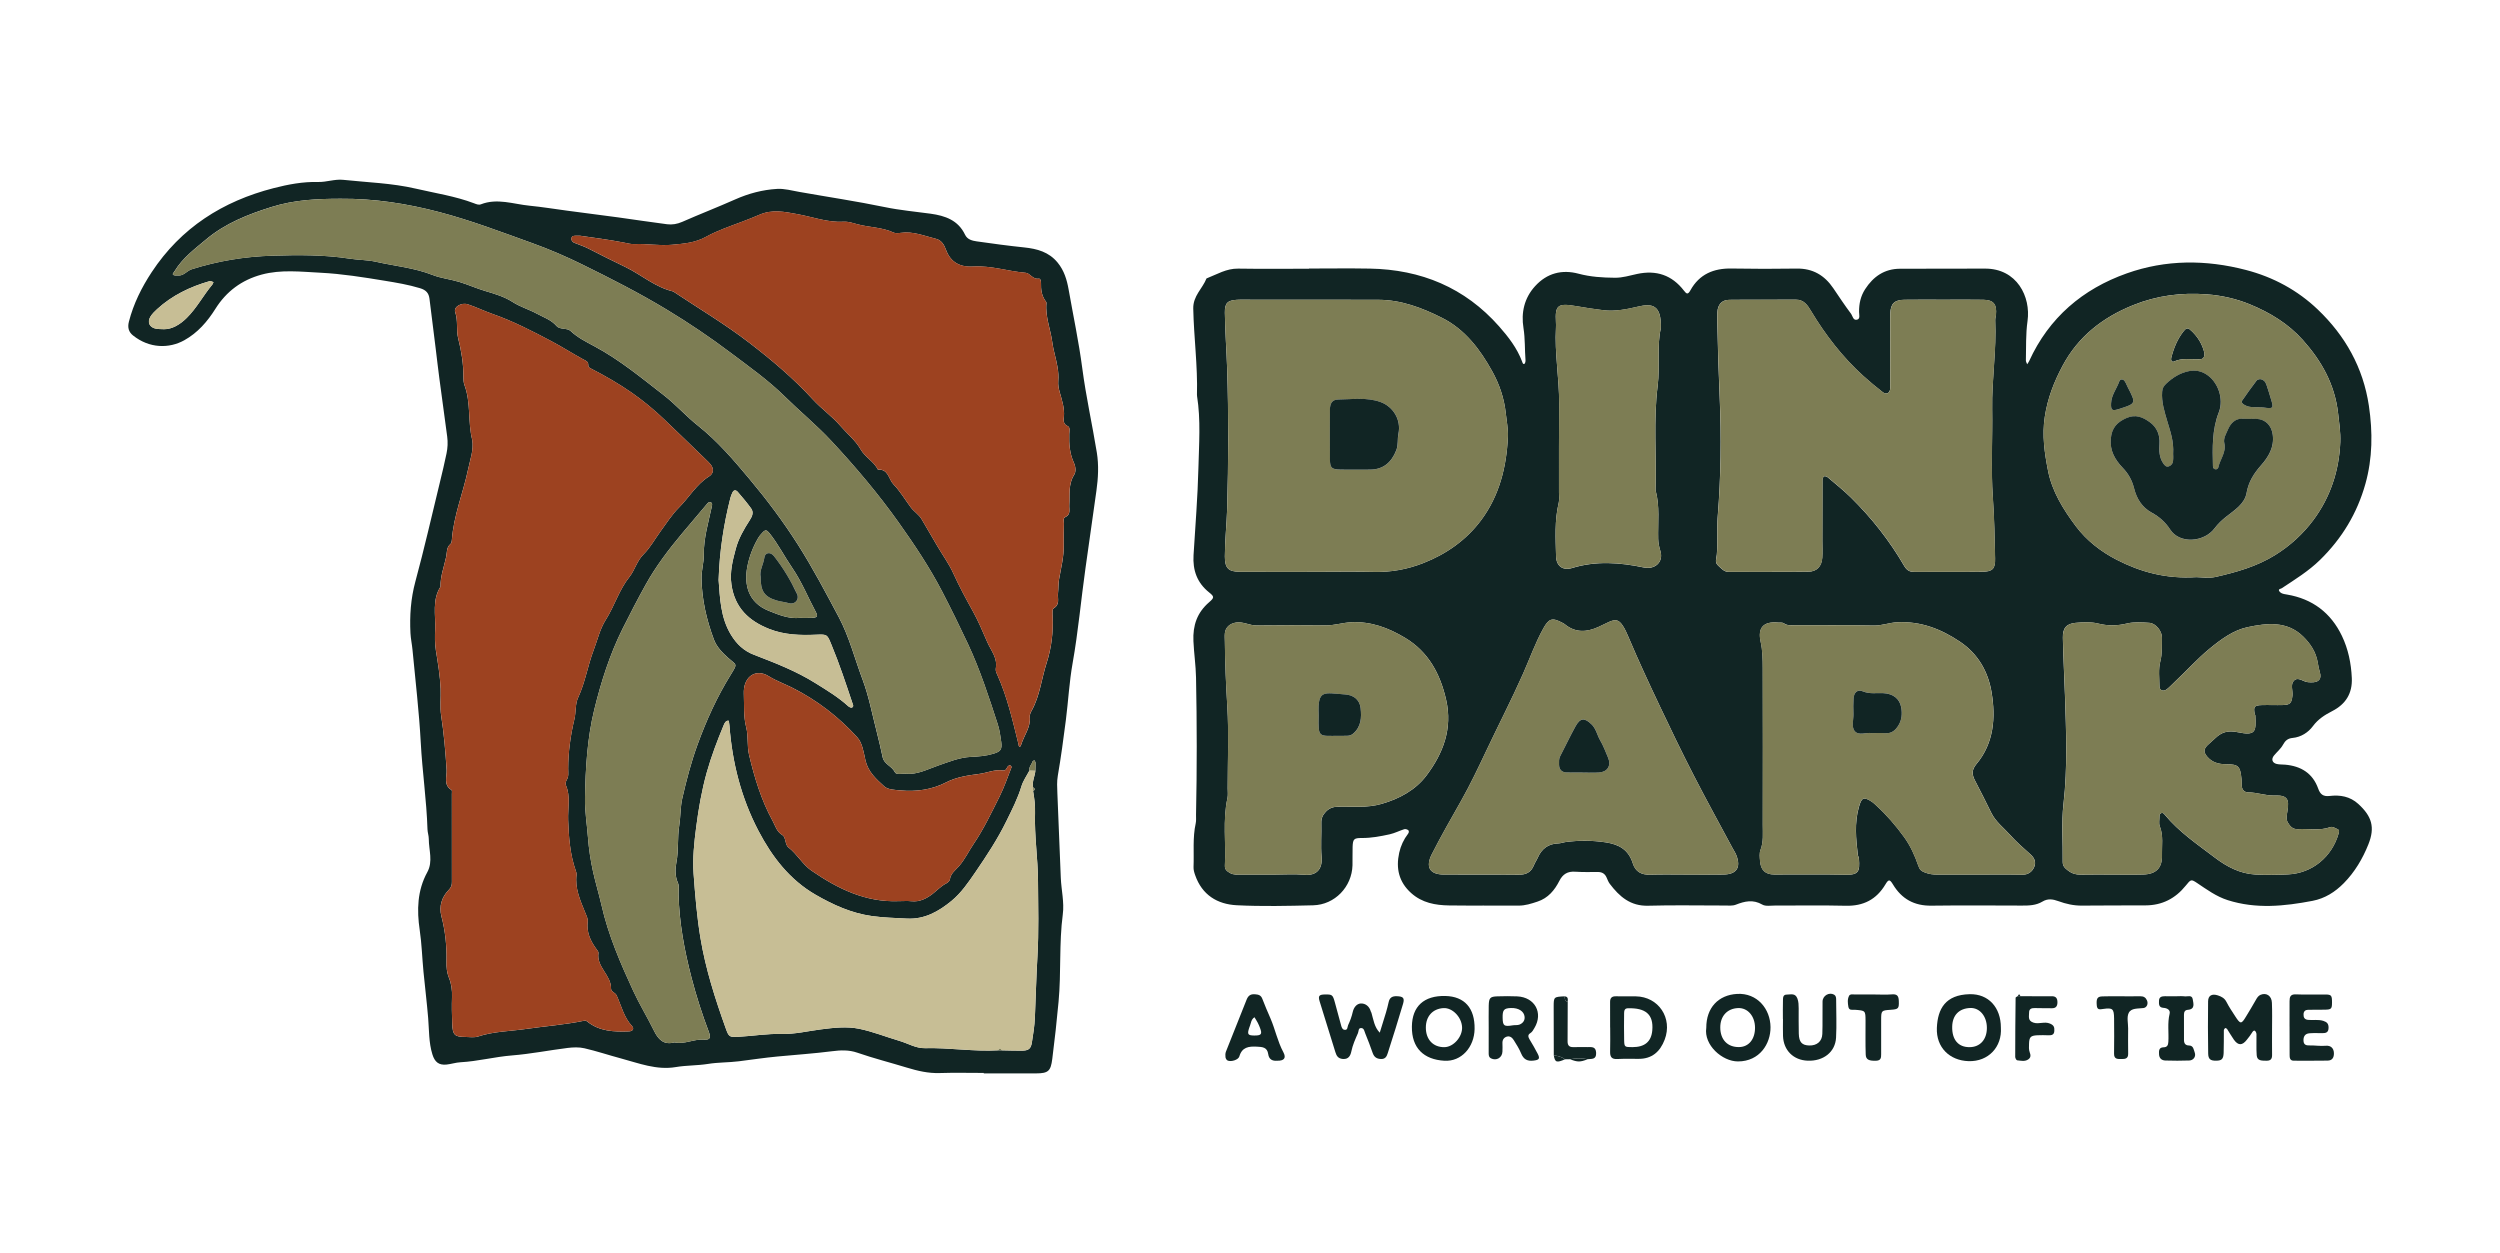 <?xml version="1.0" encoding="utf-8"?>
<!-- Generator: Adobe Illustrator 28.0.0, SVG Export Plug-In . SVG Version: 6.00 Build 0)  -->
<svg version="1.1" id="Layer_1" xmlns="http://www.w3.org/2000/svg" xmlns:xlink="http://www.w3.org/1999/xlink" x="0px" y="0px"
	 viewBox="0 0 882.65 442.48" style="enable-background:new 0 0 882.65 442.48;" xml:space="preserve">
<style type="text/css">
	.st0{fill:#112524;}
	.st1{fill:#7D7D54;}
	.st2{fill:#9D4220;}
	.st3{fill:#C7BE95;}
</style>
<g>
	<g>
		<path class="st0" d="M778.32,124.82c-0.03,1.98-0.99,2-2.05,2.03c-2.92,0.1-5.88-0.56-8.72,0.79c-0.76,0.36-1.15-0.54-0.99-1.21
			c0.87-3.47,2.18-6.76,4.46-9.58c0.51-0.63,1.17-1.3,2.07-0.57C775.96,118.67,777.67,121.74,778.32,124.82z"/>
		<g>
			<path class="st0" d="M462.15,94.81c7.16,0,14.32-0.11,21.48,0.02c18.1,0.32,33.55,6.71,45.65,20.41
				c3.27,3.71,6.33,7.65,8.1,12.38c0.16,0.44,0.31,1.03,0.77,0.88c0.27-0.09,0.49-0.85,0.45-1.28c-0.3-3.8-0.11-7.6-0.72-11.41
				c-0.87-5.42,0.26-10.57,4.1-14.78c4.2-4.61,9.49-5.97,15.37-4.39c4.23,1.13,8.46,1.38,12.79,1.42c2.73,0.03,5.24-0.78,7.81-1.33
				c6.82-1.47,12.34,0.37,16.6,5.9c0.89,1.16,1.37,1.5,2.29-0.17c3.13-5.65,8.19-7.78,14.51-7.66c7.66,0.14,15.32,0.14,22.98,0.02
				c5.68-0.09,9.84,2.37,12.94,6.95c2.04,3.01,4.04,6.04,6.22,8.95c0.61,0.81,0.78,2.65,2.32,2.09c1-0.36,0.56-1.76,0.55-2.7
				c-0.02-2.88,0.54-5.53,2.14-8.01c2.91-4.49,6.83-7.19,12.28-7.22c9.99-0.06,19.98,0.01,29.98-0.05
				c11.39-0.07,16.29,10,15.08,18.5c-0.66,4.64-0.46,9.27-0.58,13.91c-0.01,0.45,0.3,0.91,0.45,1.37c0.24-0.37,0.52-0.72,0.7-1.12
				c7-15.35,18.91-25.47,34.51-30.99c13.74-4.87,27.87-4.88,42.06-1.18c9.7,2.53,18.24,7.18,25.34,13.96
				c9.67,9.23,16.03,20.47,18.04,33.98c1.38,9.31,1.31,18.5-1.23,27.57c-2.91,10.38-8.26,19.26-16.03,26.86
				c-4.09,4-8.83,6.89-13.49,9.98c-0.36,0.24-1.08,0.24-1.02,0.72c0.05,0.4,0.56,0.86,0.98,1.06c0.58,0.27,1.25,0.35,1.89,0.46
				c8.98,1.52,15.48,6.45,19.38,14.6c2.22,4.64,3.26,9.65,3.49,14.86c0.25,5.49-2.2,9.25-6.87,11.66c-2.67,1.38-5,2.82-6.89,5.37
				c-1.6,2.16-4.15,3.85-7.13,4.13c-1.68,0.16-2.61,0.92-3.41,2.41c-0.77,1.43-2.13,2.52-3.18,3.81c-1.04,1.27-0.63,2.59,0.97,2.97
				c0.96,0.22,1.98,0.17,2.97,0.25c5.57,0.49,9.72,3,11.67,8.44c0.71,1.99,1.73,2.88,4.01,2.61c3.7-0.44,7.22,0.13,10.17,2.83
				c4.76,4.36,5.95,8.22,3.55,14.23c-2.03,5.08-4.82,9.81-8.7,13.74c-3.06,3.1-6.66,5.39-11.04,6.23
				c-9.99,1.91-19.94,2.93-29.93-0.25c-4.04-1.29-7.33-3.72-10.76-6.01c-2.16-1.44-2.23-1.39-4.09,0.92
				c-3.65,4.53-8.33,6.92-14.16,6.94c-7.49,0.03-14.99,0.01-22.48,0.08c-2.87,0.03-5.64-0.6-8.25-1.56
				c-2.05-0.75-3.81-0.99-5.68,0.14c-2.24,1.35-4.71,1.42-7.22,1.41c-10.66-0.03-21.32-0.11-31.97,0.03
				c-6.07,0.08-10.49-2.36-13.59-7.51c-1.11-1.84-1.55-1.86-2.64-0.02c-3.19,5.38-7.82,7.72-14.08,7.56
				c-8.32-0.21-16.65-0.04-24.98-0.07c-1.49,0-3.27,0.33-4.42-0.34c-3.25-1.89-6.2-1.2-9.36,0.04c-1.17,0.46-2.62,0.29-3.94,0.29
				c-8.99,0.02-17.99-0.2-26.98,0.07c-6.28,0.18-10.16-3.23-13.57-7.73c-0.49-0.65-0.79-1.45-1.12-2.21
				c-0.6-1.39-1.62-1.98-3.13-1.97c-2.66,0.02-5.33,0.07-7.99-0.1c-2.66-0.17-4.34,0.84-5.56,3.23c-1.68,3.3-3.96,6.08-7.71,7.32
				c-2.2,0.73-4.35,1.44-6.74,1.42c-8.16-0.07-16.32,0.05-24.48-0.06c-4.86-0.07-9.53-0.91-13.38-4.36
				c-4.37-3.91-5.45-8.74-4.24-14.24c0.54-2.44,1.58-4.7,3.13-6.71c0.29-0.38,0.45-0.98,0-1.31c-0.35-0.25-0.95-0.42-1.34-0.3
				c-1.73,0.55-3.38,1.41-5.13,1.8c-3.23,0.71-6.47,1.33-9.83,1.31c-2.87-0.02-3.17,0.4-3.28,3.14c-0.08,2.16,0.02,4.33-0.04,6.49
				c-0.21,7.62-6.24,13.94-13.9,14.13c-8.99,0.22-18,0.43-26.97-0.02c-6.86-0.35-12.25-3.64-14.68-10.63
				c-0.34-0.97-0.61-1.9-0.57-2.9c0.21-5.14-0.36-10.31,0.77-15.4c0.21-0.96,0.09-1.99,0.11-2.99c0.34-16.15,0.32-32.31,0-48.46
				c-0.08-4.3-0.73-8.57-0.92-12.88c-0.25-5.56,1.3-10.06,5.54-13.72c1.88-1.62,1.86-1.98-0.01-3.48
				c-4.27-3.41-5.81-7.85-5.49-13.14c0.62-10.26,1.47-20.51,1.72-30.78c0.21-8.45,0.86-16.95-0.48-25.39
				c-0.03-0.16-0.03-0.33-0.03-0.5c0.28-10.15-1.1-20.23-1.31-30.37c-0.1-4.51,3.26-7.06,4.68-10.66c3.65-1.42,7.02-3.54,11.2-3.47
				c8.32,0.14,16.65,0.04,24.98,0.04C462.15,94.82,462.15,94.82,462.15,94.81z M686.3,105.82c-4.66,0-9.33-0.06-13.99,0.02
				c-3.48,0.06-4.79,1.36-4.93,4.75c-0.07,1.66-0.03,3.33-0.03,4.99c0,7.16,0.03,14.32-0.01,21.48c-0.01,1.71-1.3,2.42-2.6,1.42
				c-2.35-1.82-4.65-3.72-6.85-5.71c-7.39-6.7-13.42-14.5-18.55-23.05c-1.16-1.94-2.46-3.94-5.31-3.92
				c-7.83,0.07-15.65-0.04-23.48,0.06c-2.68,0.03-4.09,1.66-4.23,4.42c-0.07,1.33-0.03,2.66-0.01,4c0.16,8.61,0.45,17.21,0.82,25.81
				c0.61,14.08,0.45,28.2-0.69,42.28c-0.36,4.47,0.09,9.01-0.32,13.47c-0.14,1.5-0.85,2.71,0.56,3.93c1.12,0.96,1.96,2.16,3.73,2.15
				c9.33-0.06,18.65,0.04,27.98-0.07c3.08-0.04,4.76-1.86,4.98-4.96c0.14-1.99,0.02-3.99,0.02-5.99c0.01-7.16,0.01-14.32,0.05-21.48
				c0-0.44,0.23-1.09,0.55-1.24c0.31-0.15,0.98,0.07,1.31,0.35c2.77,2.35,5.63,4.62,8.21,7.16c7.3,7.2,13.61,15.21,18.76,24.09
				c0.86,1.49,1.85,2.14,3.53,2.13c7.99-0.04,15.99,0.06,23.98-0.04c3.74-0.05,4.69-1.04,4.6-4.72c-0.16-7.1-0.27-14.19-0.78-21.31
				c-0.75-10.44-0.07-20.97-0.25-31.46c-0.17-10.46,1.57-20.84,1.07-31.3c-0.03-0.64,0.21-1.29,0.27-1.94
				c0.35-3.72-0.87-5.24-4.44-5.3C695.63,105.76,690.97,105.81,686.3,105.82z M463.66,201.89
				C463.66,201.89,463.66,201.88,463.66,201.89c7.16-0.01,14.32-0.13,21.47,0.03c6.01,0.14,11.74-0.92,17.3-3.09
				c8.2-3.2,15.26-8.16,20.47-15.15c6.44-8.63,9.01-18.79,9.48-29.47c0.12-2.79-0.46-5.55-0.75-8.32
				c-0.57-5.36-2.33-10.38-4.82-14.85c-4.24-7.64-9.52-14.7-17.68-18.81c-7.08-3.56-14.41-6.35-22.48-6.38
				c-14.65-0.05-29.3-0.02-43.95-0.02c-2,0-4-0.1-5.99,0.02c-3.36,0.19-4.32,1.18-4.27,4.57c0.08,6.61,0.6,13.22,0.81,19.8
				c0.54,16.46,0.46,32.96,0,49.43c-0.16,5.58-0.81,11.18-0.81,16.8c0,4.11,1.23,5.4,5.24,5.42
				C446.34,201.92,455,201.89,463.66,201.89z M697.91,308.79c5.32,0,10.65-0.08,15.97,0.04c2.18,0.05,3.57-1.01,4.32-2.72
				c0.71-1.62,0.16-3.16-1.28-4.44c-2.49-2.2-5-4.41-7.21-6.88c-2.27-2.54-5.09-4.63-6.65-7.79c-1.88-3.81-3.76-7.62-5.74-11.38
				c-1.1-2.09-1.26-3.78,0.46-5.83c6.24-7.44,6.85-16.49,5.38-25.35c-1.18-7.13-4.67-13.54-11.2-17.9
				c-6.78-4.53-13.85-7.25-22.15-6.84c-2.83,0.14-5.4,1.22-8.26,1.16c-9.15-0.19-18.3-0.08-27.45-0.11
				c-1.46-0.01-2.96,0.27-4.33-0.71c-0.46-0.33-1.28-0.16-1.93-0.23c-5.5-0.54-7.26,2.09-6.23,6.71c0.7,3.14,0.74,6.22,0.75,9.33
				c0.05,18.47,0.05,36.94,0.01,55.4c-0.01,2.95,0.32,5.92-0.8,8.83c-0.45,1.17-0.27,2.64-0.16,3.96c0.27,3.21,1.86,4.71,5.05,4.72
				c8.32,0.04,16.64-0.14,24.96,0.08c4.85,0.12,5.25-1.16,4.91-5.67c-0.04-0.48-0.35-0.93-0.4-1.41c-0.66-5.58-1.2-11.14,0.34-16.68
				c0.99-3.57,1.7-3.91,4.66-1.98c0.55,0.36,1.02,0.85,1.51,1.3c3.69,3.36,6.92,7.12,9.84,11.15c2.21,3.05,3.76,6.5,4.97,10.01
				c0.51,1.49,0.99,1.95,2.38,2.49c1.47,0.57,2.85,0.74,4.33,0.74C688.6,308.8,693.26,308.79,697.91,308.79z M775.41,203.77
				c1.58,0,4.35,0.49,6.88-0.09c7.31-1.67,14.5-3.69,21-7.73c5.31-3.3,9.88-7.51,13.49-12.37c5.96-8.03,9.08-17.37,9.49-27.46
				c0.14-3.45-0.39-6.87-0.79-10.31c-1.18-10.1-5.79-18.32-12.39-25.72c-5.18-5.8-11.63-9.71-18.7-12.62
				c-4.84-2-9.99-3.15-15.2-3.55c-8.96-0.69-17.69,0.42-26.12,3.84c-10.75,4.36-19.35,11.04-24.87,21.42
				c-3.02,5.68-5.28,11.45-6.27,17.99c-1,6.58-0.08,12.76,1.14,19c1.44,7.37,5.38,13.67,9.79,19.57c3.8,5.09,8.92,9.04,14.45,11.88
				C755.67,201.92,764.71,204.45,775.41,203.77z M745.21,308.78c3.83,0,7.66,0.09,11.49-0.02c4.53-0.14,6.7-2.31,6.6-6.73
				c-0.08-3.45,0.56-6.94-0.78-10.34c-0.4-1.01-0.08-2.31-0.1-3.47c-0.01-0.52,0.15-0.99,0.66-1.16c0.54-0.19,0.86,0.17,1.2,0.58
				c5.01,6.08,11.51,10.45,17.69,15.15c4.17,3.17,8.87,5.68,14.3,5.97c3.82,0.2,7.67,0.14,11.49-0.04
				c8.58-0.39,15.54-6.17,17.91-14.46c0.33-1.14,0.09-1.34-0.79-1.71c-0.75-0.31-1.33-0.82-2.28-0.48
				c-3.7,1.32-7.56,0.44-11.34,0.67c-1.78,0.11-2.78-1.05-3.53-2.34c-0.69-1.19-0.37-2.62-0.15-3.9c0.77-4.45-0.07-5.78-4.49-5.63
				c-3.2,0.11-6.15-1.1-9.3-1.11c-1.56-0.01-2.33-1.08-2.35-2.64c-0.01-0.67,0.02-1.34-0.05-2c-0.46-4.66-1.05-5.28-5.52-5.3
				c-2.62-0.01-4.9-0.65-6.63-2.71c-1.42-1.69-1.22-2.86,0.64-4.46c0.76-0.65,1.5-1.32,2.22-2.01c2.28-2.16,4.47-2.85,7.96-2.12
				c6.34,1.33,6.51-0.2,6.21-5.91c-0.01-0.15-0.17-0.29-0.21-0.45c-0.52-2.62-0.18-3.14,2.47-3.22c2.5-0.08,5,0.06,7.49-0.02
				c2.56-0.08,3.04-0.69,3.34-3.27c0.21-1.79-0.77-3.96,0.5-5.3c1.52-1.61,3.34,0.44,5.07,0.51c0.33,0.01,0.67,0.04,1,0.05
				c2.69,0.07,3.85-1.14,3.1-3.6c-0.34-1.12-0.54-2.21-0.73-3.35c-0.61-3.67-2.52-6.65-5.15-9.22c-5.75-5.64-12.95-4.71-19.6-3.32
				c-4.95,1.03-9.37,4.25-13.46,7.62c-4.38,3.61-8.13,7.81-12.24,11.66c-0.97,0.91-1.87,1.91-2.92,2.71
				c-1.12,0.86-2.5,0.33-2.51-0.97c-0.03-2.99-0.44-6.12,0.29-8.93c0.74-2.85,0.5-5.6,0.57-8.38c0.07-2.34-2.21-5.08-4.4-5.23
				c-2.64-0.18-5.41-0.38-7.94,0.23c-3.48,0.84-6.7,0.89-10.19,0.02c-2.51-0.63-5.3-0.49-7.93-0.25c-3.3,0.3-4.58,1.88-4.52,5.25
				c0.13,6.78,0.52,13.56,0.74,20.31c0.42,12.74,0.96,25.52-0.51,38.3c-0.78,6.74-0.18,13.64-0.28,20.47
				c-0.02,1.53,0.71,2.22,1.87,3.11c1.45,1.11,2.85,1.48,4.57,1.46C738.21,308.74,741.71,308.78,745.21,308.78z M595.52,308.78
				C595.52,308.78,595.52,308.79,595.52,308.78c4.33,0.01,8.66,0.07,12.98-0.01c4.63-0.09,6.2-2.45,4.56-6.76
				c-0.35-0.92-0.92-1.75-1.39-2.62c-4.56-8.52-9.24-16.99-13.65-25.58c-4.21-8.19-8.21-16.48-12.15-24.81
				c-3.78-7.99-7.5-15.99-10.94-24.13c-0.57-1.36-1.18-2.74-1.99-3.96c-1.43-2.16-2.54-2.38-4.98-1.28c-1.2,0.54-2.37,1.15-3.56,1.7
				c-4.17,1.92-8.21,2.16-11.98-0.97c-0.25-0.21-0.56-0.34-0.85-0.5c-3.54-1.9-4.74-1.5-6.68,2.01c-2.86,5.16-4.82,10.75-7.2,16.1
				c-4.06,9.14-8.64,18-12.9,27.02c-2.81,5.95-5.64,11.91-8.86,17.63c-3.55,6.3-7.17,12.56-10.43,19.01
				c-2.28,4.51-0.71,7.11,4.22,7.14c8.82,0.06,17.64-0.05,26.46,0.06c2.68,0.03,4.42-0.9,5.4-3.39c0.36-0.91,0.96-1.73,1.35-2.63
				c1.39-3.18,3.74-4.93,7.25-5.03c0.83-0.02,1.62-0.35,2.4-0.46c4.74-0.66,9.44-0.64,14.25,0.07c4.89,0.73,8.16,2.67,9.67,7.49
				c0.89,2.84,3.01,4.04,6.05,3.94C586.86,308.68,591.19,308.78,595.52,308.78z M449.57,308.79
				C449.57,308.79,449.57,308.79,449.57,308.79c3.66-0.01,7.35-0.27,10.98,0.06c4.24,0.39,6.43-1.99,6.06-6.28
				c-0.35-3.97,0.01-7.99-0.1-11.98c-0.04-1.64,0.47-2.82,1.57-3.98c1.24-1.31,2.61-1.77,4.4-1.79c5.11-0.06,10.23,0.46,15.29-0.99
				c6.33-1.81,12.07-4.96,15.9-10.07c5.8-7.74,9.24-16.43,6.92-26.64c-2.1-9.25-6.29-17-14.5-21.92c-5.8-3.48-12.04-5.88-19.15-5.49
				c-2.99,0.16-5.82,1.11-8.79,1.1c-8.16-0.03-16.32-0.09-24.47,0.02c-2.52,0.03-4.74-1.43-7.29-1.03c-2.12,0.34-3.7,1.65-3.93,3.73
				c-0.11,0.99-0.02,2-0.01,3c0.06,7.61,0.4,15.2,0.86,22.81c0.58,9.62,0.14,19.31,0.14,28.96c0,1.17,0.16,2.37-0.08,3.49
				c-1.73,7.89-0.47,15.87-0.91,23.8c-0.08,1.39,0.68,1.97,1.77,2.61c1.27,0.75,2.56,0.58,3.87,0.59
				C441.91,308.81,445.74,308.79,449.57,308.79z M586.37,115.97c0.32-8.66-3.38-8.81-8.03-7.71c-3.96,0.94-8.19,1.77-12.14,1.29
				c-3.16-0.38-6.46-0.89-9.65-1.45c-6.54-1.14-7.56-0.39-7.22,5.62c0.04,0.66,0.05,1.33,0.01,2c-0.52,8.97,1.19,17.84,1.12,26.79
				c-0.08,10.49-0.04,20.98-0.05,31.47c0,1.17,0.18,2.38-0.08,3.49c-1.51,6.26-1.1,12.62-0.95,18.95c0.08,3.4,2.37,5.14,5.66,4.13
				c8.45-2.6,16.88-1.97,25.33-0.19c3.94,0.83,7.03-1.97,5.85-5.79c-0.45-1.46-0.74-2.82-0.78-4.3c-0.14-5.76,0.63-11.58-0.94-17.26
				c0.38-12.26-0.79-24.52,0.76-36.79C586.14,129.16,584.94,121.95,586.37,115.97z"/>
			<g>
				<path class="st0" d="M802.17,363.48c0,2.99-0.03,5.98,0.01,8.97c0.02,1.45-0.52,2.09-2.05,2.05c-1.55-0.04-3.23,0.11-3.38-1.93
					c-0.19-2.48-0.02-4.98-0.08-7.46c-0.01-0.43-0.3-1.08-0.62-1.21c-0.39-0.16-0.74,0.33-1.01,0.78c-0.5,0.85-1.15,1.61-1.76,2.4
					c-1.61,2.1-3.06,2.12-4.58,0c-0.86-1.21-1.57-2.52-2.39-3.76c-0.13-0.2-0.63-0.43-0.72-0.35c-0.22,0.19-0.43,0.54-0.44,0.83
					c-0.04,2.66,0.04,5.32-0.07,7.97c-0.09,2.16-0.71,2.7-2.65,2.72c-2.01,0.02-2.78-0.53-2.81-2.55
					c-0.09-6.14-0.12-12.29-0.03-18.43c0.03-2.06,1.38-2.75,3.45-2.08c1.27,0.42,2.35,0.97,3.03,2.3c0.89,1.76,2.01,3.4,3.08,5.06
					c1.85,2.86,2.17,2.87,3.82,0.13c1.19-1.97,2.4-3.94,3.52-5.95c0.42-0.76,0.88-1.44,1.66-1.76c2.06-0.84,3.89,0.41,3.97,2.83
					C802.25,357.17,802.18,360.33,802.17,363.48z"/>
				<path class="st0" d="M467.67,351.11c2.71-0.05,2.87,0.06,3.64,2.87c0.74,2.7,1.45,5.41,2.2,8.1c0.18,0.64,0.4,1.37,1.13,1.5
					c1.25,0.23,1.05-1.04,1.32-1.62c0.69-1.48,1.28-3.04,1.63-4.63c0.37-1.66,1.41-2.96,2.84-3.04c1.63-0.09,3.06,1,3.55,2.83
					c0.04,0.16,0.17,0.29,0.22,0.45c0.72,2.45,1.02,5.08,2.94,7.03c0.72-2.34,1.47-4.68,2.17-7.03c0.37-1.26,0.7-2.53,0.98-3.81
					c0.35-1.57,1.28-2.09,2.86-2.04c2.2,0.08,2.83,0.57,2.22,2.66c-1.71,5.84-3.56,11.64-5.41,17.44c-0.34,1.08-0.8,2.12-2.36,2.07
					c-1.56-0.04-2.45-0.69-2.96-2.12c-0.83-2.33-1.67-4.65-2.63-6.93c-0.29-0.69-0.39-1.8-1.34-1.87c-1.18-0.1-0.92,1.09-1.23,1.79
					c-0.93,2.11-1.87,4.18-2.34,6.48c-0.28,1.36-0.94,2.83-3.01,2.64c-1.64-0.15-2.21-1.06-2.63-2.45
					c-1.82-5.98-3.73-11.92-5.55-17.9C465.32,351.63,465.74,351.15,467.67,351.11z"/>
				<path class="st0" d="M602.42,362.88c-0.02-7.13,4.3-11.59,10.88-11.97c7.09-0.4,11.74,5.29,11.8,11.72
					c0.06,5.85-3.82,12.11-11.48,12.12C608.05,374.76,601.49,368.95,602.42,362.88z M619.63,362.89c0.01-4.13-2.59-7.14-6.03-6.98
					c-3.82,0.18-6.25,2.85-6.24,6.86c0.01,4.31,2.58,6.98,6.66,6.91C617.4,369.63,619.62,366.93,619.63,362.89z"/>
				<path class="st0" d="M706.43,362.8c0.46,6.84-4.43,12.07-11.41,11.85c-6.67-0.21-11.48-4.83-11.19-11.76
					c0.28-6.71,3.01-11.67,11.55-11.88C702.04,350.84,706.43,355.68,706.43,362.8z M701.49,362.93c0.01-4.14-2.54-7.19-5.9-7.05
					c-3.96,0.16-6.28,2.58-6.35,6.63c-0.08,4.6,2.16,7.23,6.15,7.2C699.09,369.68,701.48,367.03,701.49,362.93z"/>
				<path class="st0" d="M808.34,362.43c0-2.99-0.02-5.97,0.01-8.96c0.01-1.44,0.26-2.49,2.24-2.4c3.48,0.17,6.97,0,10.45,0.05
					c2.08,0.02,2.3,0.34,2.3,2.8c0,2.24-0.23,2.51-2.51,2.56c-1.99,0.05-3.98-0.01-5.97,0.04c-0.92,0.02-1.52,0.51-1.57,1.52
					c-0.06,1.15,0.32,1.91,1.58,2.04c1.8,0.18,3.62-0.22,5.43,0.36c1.29,0.42,1.85,1.03,1.82,2.46c-0.03,1.66-0.96,1.88-2.25,1.87
					c-1.49-0.01-2.99-0.08-4.48,0.04c-1.62,0.13-2.23,1.19-2.11,2.76c0.1,1.33,0.98,1.56,2.07,1.53c1.93-0.05,3.83,0.3,5.79,0.12
					c1.9-0.17,2.83,1.02,2.87,2.58c0.04,1.57-0.57,2.63-2.22,2.66c-3.98,0.06-7.96,0.04-11.95,0.03c-1.45,0-1.46-1.13-1.47-2.1
					c-0.04-3.32-0.02-6.64-0.02-9.96C808.35,362.43,808.34,362.43,808.34,362.43z"/>
				<path class="st0" d="M629.47,359.8c0-2.16-0.04-4.32,0.02-6.48c0.03-0.93-0.09-2.18,1.36-2.17c1.38,0.01,2.99-0.65,3.75,1.42
					c0.42,1.15,0.43,2.26,0.44,3.41c0.02,2.99-0.05,5.98,0.04,8.97c0.09,3.02,1.13,4.1,3.7,4.17c2.66,0.07,4.51-1.41,4.61-4.07
					c0.14-3.82,0.01-7.64,0.08-11.46c0.03-2.06,2.33-3.4,4.07-2.42c0.65,0.37,0.73,1.07,0.73,1.74c0.01,4.49,0.21,8.98-0.03,13.45
					c-0.28,5.09-4.48,8.33-9.99,8.13c-5.06-0.18-8.57-3.66-8.74-8.72c-0.07-1.99-0.01-3.99-0.01-5.98
					C629.48,359.8,629.48,359.8,629.47,359.8z"/>
				<path class="st0" d="M525.6,363.04c0-2.66-0.05-5.31,0.01-7.97c0.07-2.78,0.48-3.22,3.09-3.3c2.32-0.07,4.65-0.1,6.97,0.01
					c6.25,0.3,9.25,5.85,6.08,11.15c-0.42,0.7-0.75,1.42-1.53,1.89c-0.88,0.53-0.69,1.33-0.21,2.13c1.01,1.7,2.04,3.4,2.92,5.16
					c0.86,1.71,0.42,2.14-1.59,2.36c-2.12,0.24-3.42-0.47-4.26-2.48c-0.69-1.67-1.67-3.23-2.63-4.76c-0.53-0.85-1.35-1.58-2.48-1.23
					c-1.04,0.33-1.56,1.15-1.52,2.29c0.04,0.99,0.04,1.99,0,2.99c-0.08,2.17-2.14,3.36-4.06,2.38c-0.68-0.35-0.79-0.99-0.8-1.67
					C525.61,369.02,525.61,366.03,525.6,363.04C525.61,363.04,525.61,363.04,525.6,363.04z M530.52,359.34
					c0.05,2.86,0.49,3.17,3.58,2.66c0.81-0.14,1.71,0.03,2.43-0.28c1.1-0.47,1.86-1.37,1.75-2.7c-0.17-1.96-2.15-3.23-4.84-3.13
					C530.97,355.97,530.46,356.58,530.52,359.34z"/>
				<path class="st0" d="M520.62,363.3c-0.11,6.43-4.67,11.56-10.66,11.21c-7.27-0.42-11.58-4.47-11.48-12.07
					c0.09-7.16,4.26-10.95,11.78-10.8C517.07,351.79,520.74,355.91,520.62,363.3z M510,369.71c3.19-0.06,6.36-3.67,6.2-7.07
					c-0.17-3.59-3.45-6.93-6.61-6.72c-3.79,0.25-6.18,2.9-6.18,6.86C503.39,367.03,506.01,369.78,510,369.71z"/>
				<path class="st0" d="M568.47,362.76c0-2.99,0.02-5.98-0.01-8.97c-0.02-1.46,0.61-2.08,2.09-2.04c2.32,0.06,4.65-0.01,6.97,0.02
					c8.05,0.1,13.11,7.7,10.21,15.29c-1.63,4.27-4.5,6.82-9.28,6.78c-2.49-0.02-4.98-0.07-7.47,0.06c-2.04,0.11-2.57-0.84-2.51-2.68
					c0.09-2.82,0.02-5.65,0.02-8.47C568.49,362.76,568.48,362.76,568.47,362.76z M576.35,369.7c4.34,0.01,6.67-1.93,7.01-5.94
					c0.48-5.64-2.38-7.96-8.65-7.78c-1.16,0.03-1.28,0.89-1.3,1.7c-0.04,3.14-0.06,6.29,0.01,9.43
					C573.48,369.68,573.55,369.69,576.35,369.7z"/>
				<path class="st0" d="M450.89,374.5c-1.68,0.15-2.88-0.49-3.13-2.33c-0.34-2.45-2.03-2.54-4.01-2.64
					c-2.87-0.14-5.23,0.14-6.19,3.46c-0.36,1.24-3.02,2.01-4.17,1.42c-0.36-0.18-0.67-0.74-0.72-1.16
					c-0.08-0.64-0.07-1.37,0.16-1.96c2.4-6.11,4.85-12.21,7.28-18.31c0.53-1.34,1.28-2.08,2.96-1.95c1.32,0.1,2.13,0.34,2.62,1.64
					c0.88,2.31,1.86,4.58,2.85,6.85c1.7,3.92,2.51,8.17,4.57,11.99C454.22,373.59,453.31,374.57,450.89,374.5z M442.75,365.6
					c2.59,0.03,2.97-0.46,2.09-2.74c-0.23-0.6-0.48-1.2-0.78-1.77c-0.35-0.67-0.77-1.3-1.16-1.95c-0.72,0.48-1.07,1.17-1.26,1.99
					c-0.15,0.62-0.42,1.22-0.62,1.83C440.31,365.15,440.59,365.57,442.75,365.6z"/>
				<path class="st0" d="M661.6,351.11c2.15,0,4.32,0.14,6.45-0.04c1.85-0.15,2.28,0.71,2.34,2.28c0.1,2.73-0.09,2.98-2.89,3.17
					c-3.31,0.23-3.33,0.23-3.34,3.74c-0.01,3.97,0,7.95,0,11.92c0,1.22-0.05,2.26-1.76,2.32c-2.48,0.09-3.63-0.35-3.69-2.16
					c-0.14-3.97-0.04-7.95-0.06-11.92c-0.02-3.63-0.04-3.62-3.68-3.9c-0.91-0.07-2.14,0.36-2.38-1.06c-0.22-1.3-0.39-2.66,0.25-3.88
					c0.35-0.67,1.16-0.48,1.8-0.48C656.97,351.1,659.29,351.11,661.6,351.11z"/>
				<path class="st0" d="M768.3,351.74c1,0,2.01-0.1,2.99,0.03c1.03,0.14,2.63-0.64,2.88,1.05c0.22,1.47,0.95,3.5-1.77,3.71
					c-1.05,0.08-1.33,0.82-1.33,1.72c0,2.99,0,5.99,0.01,8.98c0.01,1.16,0.5,1.87,1.76,1.89c1.61,0.02,1.66,1.51,2.02,2.46
					c0.53,1.39-0.39,2.77-1.88,2.84c-2.82,0.12-5.66,0.09-8.48,0.01c-1.31-0.04-2.16-0.8-2.23-2.19c-0.06-1.19-0.1-2.45,1.61-2.48
					c1.33-0.02,1.61-0.82,1.68-1.93c0.2-3.3-0.37-6.61,0.45-9.92c0.33-1.32-0.85-2-2.19-2.08c-1.71-0.11-1.6-1.38-1.56-2.54
					c0.04-1.32,0.97-1.56,2.06-1.56C765.64,351.76,766.97,351.75,768.3,351.74C768.3,351.75,768.3,351.75,768.3,351.74z"/>
				<path class="st0" d="M718.36,351.74c1.99,0,3.99,0.03,5.98-0.01c1.48-0.03,2.05,0.66,2.06,2.11c0,1.44-0.56,2.16-2.03,2.13
					c-1.99-0.03-3.99,0-5.98-0.06c-1.16-0.03-2.01,0.29-2,1.57c0.01,1.38-0.57,2.9,1.6,3.59c1.94,0.62,3.79-0.52,5.78,0.32
					c1.48,0.62,1.58,1.38,1.53,2.59c-0.06,1.36-0.91,1.57-2.02,1.54c-1.33-0.04-2.66-0.08-3.99-0.01c-2.37,0.13-2.85,0.64-2.92,3.04
					c-0.03,0.99-0.11,2.06,0.23,2.94c0.43,1.11,0.42,1.93-0.56,2.58c-1.21,0.79-2.58,0.41-3.87,0.28c-0.27-0.03-0.68-0.77-0.68-1.19
					c0-6.96,0.05-13.93,0.14-20.89c0-0.19,0.47-0.37,0.72-0.56c0.34,0,0.69,0.01,1.03,0.01c0.66,0,1.32-0.01,1.98-0.01
					C716.36,351.73,717.36,351.73,718.36,351.74z"/>
				<path class="st0" d="M748.72,351.75c2.33,0,4.66,0.03,6.98-0.01c1.14-0.02,1.89,0.46,2.32,1.48c0.5,1.17-0.03,2.51-1.25,2.68
					c-1.9,0.26-4.33-0.09-5.22,1.75c-0.72,1.49-0.19,3.59-0.19,5.42c-0.01,2.99-0.05,5.99,0.01,8.98c0.03,1.68-1.02,1.87-2.26,1.85
					c-1.3-0.02-2.75,0.22-2.72-1.89c0.06-4.16,0.05-8.31,0.01-12.47c-0.04-3.32-0.48-3.81-3.75-3.33c-1.39,0.2-2.24,0.41-2.37-1.31
					c-0.19-2.33,0.19-3.05,1.96-3.11C744.4,351.69,746.56,351.75,748.72,351.75z"/>
				<path class="st0" d="M553.5,353.69c-0.01,4.64,0,9.28-0.05,13.92c-0.02,1.45,0.56,2.13,2.04,2.09c1.66-0.04,3.31-0.01,4.97-0.01
					c1.48,0,2.99-0.28,3.07,2.06c0.08,2.41-1.57,2.05-2.98,2.21c-2.07-0.39-4.14-0.39-6.21,0.01c-0.6,0.01-1.2,0.02-1.8,0.03
					c-1.17-0.89-2.53-1.25-3.96-1.37c-0.02-5.76-0.06-11.52-0.04-17.27c0.01-3.41,0.06-3.41,3.88-3.6
					C552.47,352.59,552.4,353.47,553.5,353.69z"/>
				<path class="st0" d="M548.58,372.64c1.44,0.12,2.79,0.48,3.96,1.37C549.54,375.28,549.02,375.1,548.58,372.64z"/>
				<path class="st0" d="M554.34,373.98c2.07-0.39,4.14-0.4,6.21-0.01C557.91,375.02,556.99,375.02,554.34,373.98z"/>
				<path class="st0" d="M553.5,353.69c-1.1-0.22-1.03-1.1-1.08-1.92C553.75,351.87,553.53,352.83,553.5,353.69z"/>
				<path class="st0" d="M713.37,351.74c-0.34,0-0.69-0.01-1.03-0.01c0.17-0.25,0.35-0.5,0.52-0.75
					C713.03,351.23,713.2,351.48,713.37,351.74z"/>
			</g>
			<path class="st1" d="M686.3,105.81c4.66,0,9.33-0.06,13.99,0.02c3.57,0.06,4.79,1.57,4.44,5.3c-0.06,0.65-0.3,1.3-0.27,1.94
				c0.5,10.46-1.24,20.84-1.07,31.3c0.17,10.49-0.5,21.02,0.25,31.46c0.51,7.12,0.62,14.21,0.78,21.31c0.08,3.68-0.86,4.67-4.6,4.72
				c-7.99,0.1-15.99,0-23.98,0.04c-1.68,0.01-2.67-0.64-3.53-2.13c-5.14-8.88-11.46-16.89-18.76-24.09
				c-2.58-2.55-5.44-4.81-8.21-7.16c-0.33-0.28-0.99-0.5-1.31-0.35c-0.32,0.16-0.55,0.81-0.55,1.24
				c-0.04,7.16-0.04,14.32-0.05,21.48c0,2,0.11,4-0.02,5.99c-0.21,3.1-1.9,4.93-4.98,4.96c-9.32,0.11-18.65,0.01-27.98,0.07
				c-1.77,0.01-2.61-1.19-3.73-2.15c-1.42-1.22-0.7-2.43-0.56-3.93c0.4-4.46-0.04-9,0.32-13.47c1.13-14.08,1.29-28.2,0.69-42.28
				c-0.37-8.6-0.67-17.2-0.82-25.81c-0.02-1.33-0.06-2.67,0.01-4c0.14-2.76,1.55-4.39,4.23-4.42c7.83-0.09,15.65,0.01,23.48-0.06
				c2.84-0.03,4.14,1.97,5.31,3.92c5.12,8.55,11.15,16.35,18.55,23.05c2.2,2,4.5,3.89,6.85,5.71c1.3,1.01,2.59,0.3,2.6-1.42
				c0.04-7.16,0.01-14.32,0.01-21.48c0-1.67-0.04-3.33,0.03-4.99c0.15-3.38,1.45-4.69,4.93-4.75
				C676.98,105.76,681.64,105.82,686.3,105.81z"/>
			<path class="st1" d="M463.66,201.89c-8.66,0-17.31,0.04-25.97-0.02c-4.02-0.02-5.25-1.32-5.24-5.42c0-5.61,0.66-11.22,0.81-16.8
				c0.46-16.47,0.54-32.97,0-49.43c-0.22-6.59-0.73-13.19-0.81-19.8c-0.04-3.39,0.92-4.38,4.27-4.57c1.99-0.12,3.99-0.02,5.99-0.02
				c14.65,0,29.3-0.03,43.95,0.02c8.07,0.03,15.41,2.82,22.48,6.38c8.16,4.1,13.44,11.17,17.68,18.81
				c2.48,4.47,4.24,9.49,4.82,14.85c0.3,2.77,0.88,5.53,0.75,8.32c-0.48,10.68-3.04,20.84-9.48,29.47
				c-5.22,6.99-12.28,11.95-20.47,15.15c-5.57,2.18-11.29,3.23-17.3,3.09C477.98,201.75,470.82,201.88,463.66,201.89
				C463.66,201.88,463.66,201.89,463.66,201.89z M478.91,165.81C478.91,165.81,478.91,165.82,478.91,165.81c1.67,0.01,3.33,0.03,5,0
				c4.47-0.09,7.38-2.51,9.07-6.83c0.77-1.97,0.36-3.91,0.77-5.85c1.02-4.85-1.8-9.57-6.38-11.2c-4.84-1.72-9.85-0.92-14.78-0.88
				c-2.2,0.02-3.02,1.31-3.03,3.61c-0.03,5.83-0.05,11.66,0.01,17.49c0.03,3.13,0.56,3.58,3.86,3.66
				C475.25,165.85,477.08,165.81,478.91,165.81z"/>
			<path class="st1" d="M697.91,308.79c-4.66,0-9.32,0.01-13.98,0c-1.48,0-2.86-0.17-4.33-0.74c-1.39-0.54-1.87-1-2.38-2.49
				c-1.21-3.51-2.76-6.95-4.97-10.01c-2.92-4.03-6.15-7.79-9.84-11.15c-0.49-0.45-0.96-0.94-1.51-1.3
				c-2.97-1.93-3.67-1.59-4.66,1.98c-1.53,5.54-0.99,11.11-0.34,16.68c0.06,0.48,0.37,0.93,0.4,1.41c0.34,4.51-0.06,5.8-4.91,5.67
				c-8.31-0.21-16.64-0.04-24.96-0.08c-3.2-0.01-4.79-1.51-5.05-4.72c-0.11-1.32-0.29-2.79,0.16-3.96c1.13-2.91,0.8-5.88,0.8-8.83
				c0.04-18.47,0.04-36.94-0.01-55.4c-0.01-3.11-0.05-6.18-0.75-9.33c-1.03-4.62,0.74-7.25,6.23-6.71c0.65,0.06,1.47-0.1,1.93,0.23
				c1.37,0.98,2.87,0.71,4.33,0.71c9.15,0.04,18.3-0.08,27.45,0.11c2.86,0.06,5.43-1.02,8.26-1.16c8.31-0.41,15.37,2.31,22.15,6.84
				c6.54,4.36,10.02,10.77,11.2,17.9c1.47,8.86,0.86,17.91-5.38,25.35c-1.72,2.05-1.56,3.73-0.46,5.83
				c1.97,3.76,3.85,7.57,5.74,11.38c1.56,3.16,4.38,5.25,6.65,7.79c2.21,2.47,4.72,4.67,7.21,6.88c1.44,1.27,1.99,2.82,1.28,4.44
				c-0.75,1.71-2.14,2.77-4.32,2.72C708.57,308.71,703.24,308.79,697.91,308.79z M660.67,258.83c1.88,0,3.38-0.1,4.86,0.02
				c2.32,0.2,3.71-1.03,4.79-2.83c1.16-1.94,1.31-4.1,0.94-6.22c-0.56-3.19-2.89-4.88-6.24-5.08c-2.43-0.15-4.85,0.39-7.31-0.64
				c-1.87-0.78-3.14,0.36-3.28,2.45c-0.13,1.81-0.1,3.64-0.04,5.46c0.07,2.12-0.84,4.71,0.53,6.22
				C656.34,259.8,658.98,258.51,660.67,258.83z"/>
			<path class="st1" d="M775.41,203.77c-10.7,0.69-19.74-1.85-28.1-6.14c-5.53-2.84-10.64-6.79-14.45-11.88
				c-4.41-5.91-8.35-12.2-9.79-19.57c-1.22-6.24-2.14-12.41-1.14-19c0.99-6.54,3.24-12.31,6.27-17.99
				c5.52-10.38,14.13-17.06,24.87-21.42c8.44-3.42,17.16-4.53,26.12-3.84c5.21,0.4,10.36,1.55,15.2,3.55
				c7.07,2.91,13.52,6.82,18.7,12.62c6.6,7.4,11.21,15.62,12.39,25.72c0.4,3.44,0.93,6.86,0.79,10.31
				c-0.41,10.09-3.54,19.43-9.49,27.46c-3.61,4.86-8.18,9.07-13.49,12.37c-6.5,4.04-13.7,6.06-21,7.73
				C779.77,204.25,776.99,203.77,775.41,203.77z M767.25,160.27c0,0.33,0.11,1.5-0.04,2.65c-0.1,0.84-0.74,1.56-1.55,1.79
				c-0.94,0.27-1.5-0.49-1.96-1.19c-1.35-2.04-1.42-4.36-1.26-6.68c0.23-3.24-0.88-5.95-3.46-7.79c-2.4-1.72-4.93-2.87-8.19-1.44
				c-3.39,1.48-5.21,3.49-5.54,7.32c-0.37,4.25,1.55,7.49,4.13,10.17c2.15,2.23,3.37,4.5,4.13,7.46c0.89,3.51,2.73,6.57,6.25,8.5
				c2.54,1.39,4.74,3.25,6.45,5.91c3.36,5.22,12,4.49,15.68-0.42c1.21-1.62,2.53-2.84,4.09-4.09c2.9-2.31,6.51-4.48,7.2-8.4
				c0.69-3.99,2.61-6.92,5.18-9.83c2.62-2.97,4.64-6.36,4.06-10.74c-0.42-3.15-2.49-5.44-5.71-5.58c-1.49-0.07-3,0.09-4.49-0.05
				c-3.05-0.28-4.72,1.69-5.67,3.96c-0.59,1.41-1.63,2.94-1.22,4.72c0.74,3.19-1.52,5.65-2.12,8.51c-0.1,0.48-0.6,0.8-1.15,0.65
				c-0.51-0.14-0.73-0.55-0.75-1.1c-0.16-6.43-0.35-12.82,2.08-19.02c1.87-4.76-0.32-10.8-4.45-13.4c-1.86-1.17-3.89-1.59-6.15-1.11
				c-3.17,0.66-5.67,2.21-8,4.45c-0.96,0.92-1.32,1.62-1.41,2.81c-0.28,3.7,0.84,7.1,1.86,10.58
				C766.24,152.31,767.53,155.73,767.25,160.27z M778.32,124.82c-0.65-3.09-2.35-6.15-5.23-8.53c-0.89-0.74-1.56-0.06-2.07,0.57
				c-2.28,2.82-3.59,6.11-4.46,9.58c-0.17,0.67,0.23,1.57,0.99,1.21c2.84-1.35,5.81-0.7,8.72-0.79
				C777.32,126.82,778.28,126.81,778.32,124.82z M797.91,133.85c-0.3,0.11-0.91,0.15-1.15,0.46c-1.77,2.33-3.5,4.69-5.14,7.11
				c-0.39,0.57,0.07,1.08,0.75,1.49c2.14,1.31,4.49,0.63,6.73,0.95c3.55,0.5,3.7,0.34,2.66-3.04c-0.53-1.7-0.99-3.42-1.6-5.08
				C799.82,134.82,799.21,134.02,797.91,133.85z M745.34,142.39c-0.12,2.51,0.33,2.81,2.91,1.98c5.93-1.92,5.93-1.92,3.03-7.54
				c-0.38-0.73-0.66-1.52-1.11-2.21c-0.63-0.96-1.65-0.77-1.94,0.05C747.32,137.26,745.43,139.49,745.34,142.39z"/>
			<path class="st1" d="M745.21,308.78c-3.5,0-7-0.04-10.49,0.02c-1.72,0.03-3.12-0.34-4.57-1.46c-1.17-0.89-1.9-1.58-1.87-3.11
				c0.1-6.83-0.49-13.73,0.28-20.47c1.47-12.78,0.92-25.57,0.51-38.3c-0.22-6.75-0.61-13.54-0.74-20.31
				c-0.06-3.38,1.22-4.95,4.52-5.25c2.63-0.24,5.42-0.38,7.93,0.25c3.49,0.87,6.71,0.82,10.19-0.02c2.52-0.61,5.3-0.41,7.94-0.23
				c2.18,0.15,4.46,2.89,4.4,5.23c-0.08,2.78,0.16,5.53-0.57,8.38c-0.73,2.82-0.32,5.94-0.29,8.93c0.01,1.29,1.4,1.82,2.51,0.97
				c1.05-0.81,1.95-1.8,2.92-2.71c4.11-3.86,7.87-8.06,12.24-11.66c4.09-3.37,8.5-6.58,13.46-7.62c6.65-1.39,13.85-2.32,19.6,3.32
				c2.62,2.57,4.54,5.55,5.15,9.22c0.19,1.14,0.38,2.23,0.73,3.35c0.76,2.46-0.41,3.67-3.1,3.6c-0.33-0.01-0.67-0.04-1-0.05
				c-1.73-0.07-3.55-2.12-5.07-0.51c-1.27,1.34-0.29,3.51-0.5,5.3c-0.3,2.59-0.78,3.19-3.34,3.27c-2.5,0.08-5-0.06-7.49,0.02
				c-2.64,0.09-2.99,0.6-2.47,3.22c0.03,0.16,0.2,0.3,0.21,0.45c0.3,5.71,0.13,7.24-6.21,5.91c-3.49-0.73-5.69-0.04-7.96,2.12
				c-0.72,0.69-1.47,1.36-2.22,2.01c-1.86,1.6-2.06,2.77-0.64,4.46c1.72,2.05,4.01,2.7,6.63,2.71c4.47,0.02,5.05,0.64,5.52,5.3
				c0.07,0.66,0.04,1.33,0.05,2c0.02,1.56,0.79,2.64,2.35,2.64c3.14,0.02,6.1,1.23,9.3,1.11c4.42-0.15,5.26,1.18,4.49,5.63
				c-0.22,1.28-0.54,2.71,0.15,3.9c0.75,1.29,1.75,2.45,3.53,2.34c3.78-0.23,7.64,0.65,11.34-0.67c0.96-0.34,1.53,0.17,2.28,0.48
				c0.88,0.37,1.12,0.56,0.79,1.71c-2.37,8.29-9.33,14.07-17.91,14.46c-3.82,0.17-7.67,0.24-11.49,0.04
				c-5.42-0.28-10.13-2.79-14.3-5.97c-6.17-4.7-12.68-9.07-17.69-15.15c-0.33-0.41-0.66-0.77-1.2-0.58
				c-0.51,0.18-0.67,0.64-0.66,1.16c0.02,1.17-0.3,2.46,0.1,3.47c1.34,3.4,0.7,6.9,0.78,10.34c0.1,4.42-2.07,6.6-6.6,6.73
				C752.87,308.87,749.04,308.78,745.21,308.78z"/>
			<path class="st1" d="M595.52,308.78c-4.33,0-8.66-0.1-12.98,0.03c-3.04,0.1-5.17-1.1-6.05-3.94c-1.5-4.83-4.77-6.77-9.67-7.49
				c-4.81-0.71-9.51-0.73-14.25-0.07c-0.78,0.11-1.56,0.44-2.4,0.46c-3.51,0.1-5.86,1.85-7.25,5.03c-0.39,0.9-1,1.72-1.35,2.63
				c-0.98,2.49-2.72,3.42-5.4,3.39c-8.82-0.11-17.64,0-26.46-0.06c-4.93-0.03-6.5-2.63-4.22-7.14c3.26-6.45,6.88-12.71,10.43-19.01
				c3.23-5.72,6.05-11.68,8.86-17.63c4.27-9.02,8.84-17.89,12.9-27.02c2.38-5.36,4.34-10.94,7.2-16.1c1.94-3.51,3.14-3.91,6.68-2.01
				c0.29,0.16,0.6,0.29,0.85,0.5c3.77,3.13,7.81,2.88,11.98,0.97c1.2-0.55,2.36-1.16,3.56-1.7c2.44-1.1,3.55-0.88,4.98,1.28
				c0.81,1.22,1.42,2.6,1.99,3.96c3.43,8.14,7.16,16.14,10.94,24.13c3.94,8.33,7.94,16.62,12.15,24.81
				c4.42,8.6,9.09,17.06,13.65,25.58c0.47,0.87,1.04,1.71,1.39,2.62c1.64,4.31,0.07,6.68-4.56,6.76
				C604.18,308.85,599.85,308.79,595.52,308.78C595.52,308.79,595.52,308.78,595.52,308.78z M558.64,272.74c0,0,0,0.01,0,0.01
				c2,0,4,0.12,5.99-0.03c2.96-0.22,4.26-2.46,3.14-5.16c-0.88-2.12-1.74-4.34-2.84-6.23c-1.06-1.81-1.38-4-2.99-5.57
				c-2.46-2.41-3.99-2.4-5.69,0.67c-1.91,3.45-3.58,7.04-5.41,10.54c-0.5,0.96-0.4,1.93-0.4,2.91c0,1.79,0.9,2.8,2.71,2.84
				C554.97,272.78,556.81,272.74,558.64,272.74z"/>
			<path class="st1" d="M449.57,308.79c-3.83,0-7.66,0.02-11.49-0.01c-1.3-0.01-2.59,0.15-3.87-0.59c-1.09-0.64-1.84-1.22-1.77-2.61
				c0.44-7.93-0.82-15.91,0.91-23.8c0.24-1.12,0.08-2.32,0.08-3.49c0-9.66,0.44-19.34-0.14-28.96c-0.46-7.61-0.8-15.2-0.86-22.81
				c-0.01-1-0.1-2.01,0.01-3c0.23-2.08,1.81-3.39,3.93-3.73c2.56-0.4,4.78,1.06,7.29,1.03c8.16-0.11,16.32-0.05,24.47-0.02
				c2.98,0.01,5.8-0.94,8.79-1.1c7.11-0.39,13.35,2.01,19.15,5.49c8.21,4.93,12.4,12.67,14.5,21.92c2.32,10.22-1.12,18.9-6.92,26.64
				c-3.83,5.11-9.57,8.25-15.9,10.07c-5.06,1.45-10.19,0.93-15.29,0.99c-1.8,0.02-3.16,0.48-4.4,1.79
				c-1.11,1.16-1.62,2.35-1.57,3.98c0.11,3.99-0.24,8.01,0.1,11.98c0.37,4.29-1.81,6.67-6.06,6.28
				C456.92,308.52,453.24,308.78,449.57,308.79C449.57,308.79,449.57,308.79,449.57,308.79z M465.56,252.63
				c-0.15,8.03-0.07,7.17,7.34,7.18c0.83,0,1.66-0.01,2.49-0.01c0.84-0.01,1.6-0.15,2.3-0.73c2.92-2.44,3.06-5.72,2.69-9.07
				c-0.34-3.13-2.71-4.64-5.41-4.81c-7.38-0.48-9.8-2.01-9.4,6.95C465.57,252.3,465.56,252.46,465.56,252.63z"/>
			<path class="st1" d="M586.37,115.97c-1.43,5.98-0.23,13.2-1.11,20.22c-1.55,12.27-0.38,24.54-0.76,36.79
				c1.57,5.69,0.8,11.5,0.94,17.26c0.04,1.48,0.33,2.84,0.78,4.3c1.18,3.82-1.91,6.62-5.85,5.79c-8.45-1.77-16.88-2.41-25.33,0.19
				c-3.29,1.01-5.58-0.73-5.66-4.13c-0.15-6.33-0.56-12.68,0.95-18.95c0.27-1.11,0.08-2.32,0.08-3.49
				c0.01-10.49-0.03-20.98,0.05-31.47c0.07-8.95-1.64-17.82-1.12-26.79c0.04-0.66,0.03-1.33-0.01-2c-0.34-6.01,0.68-6.76,7.22-5.62
				c3.18,0.56,6.49,1.06,9.65,1.45c3.95,0.48,8.19-0.35,12.14-1.29C582.99,107.16,586.69,107.3,586.37,115.97z"/>
			<path class="st0" d="M478.91,165.81c-1.83,0-3.66,0.04-5.5-0.01c-3.3-0.08-3.83-0.53-3.86-3.66c-0.06-5.83-0.04-11.66-0.01-17.49
				c0.01-2.3,0.84-3.59,3.03-3.61c4.93-0.04,9.95-0.84,14.78,0.88c4.58,1.63,7.4,6.35,6.38,11.2c-0.41,1.94,0,3.89-0.77,5.85
				c-1.69,4.32-4.6,6.75-9.07,6.83C482.24,165.85,480.58,165.82,478.91,165.81C478.91,165.82,478.91,165.81,478.91,165.81z"/>
			<path class="st0" d="M660.67,258.83c-1.69-0.32-4.33,0.97-5.76-0.61c-1.37-1.51-0.46-4.11-0.53-6.22
				c-0.06-1.82-0.09-3.64,0.04-5.46c0.15-2.09,1.41-3.23,3.28-2.45c2.46,1.03,4.88,0.49,7.31,0.64c3.35,0.2,5.67,1.89,6.24,5.08
				c0.37,2.11,0.23,4.28-0.94,6.22c-1.08,1.8-2.47,3.03-4.79,2.83C664.05,258.73,662.55,258.83,660.67,258.83z"/>
			<path class="st0" d="M767.25,160.27c0.28-4.53-1.01-7.95-2.02-11.39c-1.02-3.48-2.14-6.88-1.86-10.58
				c0.09-1.19,0.45-1.88,1.41-2.81c2.34-2.23,4.84-3.78,8-4.45c2.26-0.47,4.28-0.06,6.15,1.11c4.13,2.59,6.31,8.63,4.45,13.4
				c-2.43,6.21-2.24,12.59-2.08,19.02c0.01,0.55,0.24,0.96,0.75,1.1c0.54,0.15,1.04-0.17,1.15-0.65c0.6-2.87,2.86-5.32,2.12-8.51
				c-0.41-1.77,0.63-3.3,1.22-4.72c0.94-2.27,2.62-4.24,5.67-3.96c1.49,0.14,3-0.02,4.49,0.05c3.22,0.15,5.3,2.43,5.71,5.58
				c0.58,4.38-1.44,7.77-4.06,10.74c-2.57,2.92-4.48,5.85-5.18,9.83c-0.68,3.92-4.3,6.09-7.2,8.4c-1.56,1.25-2.88,2.47-4.09,4.09
				c-3.68,4.92-12.32,5.64-15.68,0.42c-1.71-2.65-3.91-4.52-6.45-5.91c-3.52-1.92-5.35-4.98-6.25-8.5
				c-0.75-2.97-1.98-5.23-4.13-7.46c-2.58-2.69-4.51-5.92-4.13-10.17c0.34-3.83,2.16-5.83,5.54-7.32c3.26-1.43,5.79-0.28,8.19,1.44
				c2.58,1.84,3.69,4.56,3.46,7.79c-0.16,2.32-0.09,4.63,1.26,6.68c0.46,0.7,1.02,1.46,1.96,1.19c0.81-0.23,1.45-0.95,1.55-1.79
				C767.35,161.77,767.25,160.59,767.25,160.27z"/>
			<path class="st0" d="M797.91,133.85c1.3,0.17,1.91,0.97,2.25,1.9c0.61,1.67,1.07,3.39,1.6,5.08c1.05,3.38,0.9,3.54-2.66,3.04
				c-2.24-0.32-4.59,0.36-6.73-0.95c-0.68-0.41-1.13-0.92-0.75-1.49c1.64-2.42,3.37-4.78,5.14-7.11
				C797,134,797.61,133.96,797.91,133.85z"/>
			<path class="st0" d="M745.34,142.39c0.09-2.89,1.98-5.13,2.89-7.72c0.29-0.82,1.32-1.01,1.94-0.05c0.45,0.68,0.73,1.48,1.11,2.21
				c2.9,5.63,2.9,5.63-3.03,7.54C745.68,145.2,745.23,144.9,745.34,142.39z"/>
			<path class="st0" d="M558.64,272.74c-1.83,0-3.66,0.04-5.49-0.01c-1.81-0.05-2.71-1.06-2.71-2.84c0-0.98-0.1-1.95,0.4-2.91
				c1.83-3.5,3.5-7.08,5.41-10.54c1.7-3.07,3.23-3.08,5.69-0.67c1.6,1.57,1.93,3.76,2.99,5.57c1.1,1.89,1.96,4.11,2.84,6.23
				c1.12,2.69-0.18,4.93-3.14,5.16c-1.99,0.15-3.99,0.03-5.99,0.03C558.64,272.75,558.64,272.74,558.64,272.74z"/>
			<path class="st0" d="M465.56,252.63c0-0.17,0.01-0.33,0-0.5c-0.4-8.96,2.02-7.43,9.4-6.95c2.7,0.18,5.07,1.69,5.41,4.81
				c0.37,3.35,0.23,6.63-2.69,9.07c-0.69,0.58-1.46,0.72-2.3,0.73c-0.83,0.01-1.66,0.01-2.49,0.01
				C465.48,259.8,465.4,260.66,465.56,252.63z"/>
		</g>
	</g>
	<g>
		<path class="st0" d="M347.32,378.81c-5.16,0-10.33-0.13-15.49,0.04c-4.05,0.14-7.85-0.76-11.66-1.92
			c-5.83-1.78-11.74-3.28-17.49-5.27c-3-1.04-5.95-0.89-8.85-0.52c-6.4,0.82-12.83,1.25-19.25,1.86c-4.6,0.43-9.18,1.13-13.76,1.7
			c-3.61,0.45-7.24,0.34-10.88,0.93c-3.72,0.6-7.59,0.47-11.35,1.11c-6.81,1.15-13.06-1.37-19.42-3.07
			c-4.29-1.15-8.51-2.57-12.84-3.57c-1.9-0.44-4-0.35-5.96-0.11c-6.55,0.82-13.05,2.12-19.61,2.64c-6.12,0.49-12.06,2.08-18.18,2.41
			c-1.63,0.09-3.24,0.63-4.87,0.81c-2.8,0.3-4.22-0.91-5.05-3.6c-1.3-4.18-1.14-8.56-1.49-12.8c-0.45-5.44-1.12-10.88-1.65-16.3
			c-0.48-4.93-0.61-9.9-1.34-14.83c-1.03-6.95-0.87-13.93,2.68-20.38c2.09-3.8,0.53-7.81,0.53-11.72c0-1.14-0.42-2.28-0.46-3.42
			c-0.32-10.28-1.84-20.46-2.38-30.72c-0.58-10.9-1.89-21.76-2.91-32.64c-0.18-1.97-0.62-3.92-0.72-5.9
			c-0.31-6.14,0.1-12.16,1.73-18.2c3.15-11.63,5.82-23.38,8.67-35.09c0.82-3.37,1.63-6.74,2.33-10.14c0.41-1.96,0.51-3.97,0.24-5.97
			c-0.92-6.88-1.87-13.75-2.78-20.64c-0.46-3.44-0.84-6.89-1.27-10.34c-0.73-5.91-1.44-11.82-2.21-17.72
			c-0.25-1.93-1.17-3.03-3.3-3.68c-4.13-1.26-8.36-1.96-12.56-2.65c-7.49-1.23-15.02-2.44-22.58-2.82
			c-6.91-0.34-13.94-1.21-20.83,0.66c-7.01,1.9-12.44,5.93-16.29,12.06c-2.85,4.54-6.27,8.49-11.02,11.13
			c-5.3,2.94-12.27,2.95-18.1-1.72c-1.44-1.15-1.99-2.7-1.44-4.84c1.63-6.35,4.49-12.08,8.05-17.49
			c10.34-15.69,25.09-25.05,43.06-29.67c5.14-1.32,10.34-2.31,15.69-2.17c2.98,0.08,5.84-1.08,8.88-0.76
			c8.54,0.91,17.19,1.15,25.57,3.1c6.89,1.61,13.95,2.65,20.61,5.18c0.8,0.31,1.63,0.67,2.4,0.37c5.8-2.27,11.47-0.08,17.17,0.48
			c4.44,0.44,8.84,1.16,13.26,1.75c6.05,0.8,12.1,1.56,18.15,2.39c5.73,0.78,11.44,1.69,17.18,2.41c1.8,0.23,3.57-0.07,5.33-0.84
			c6.2-2.73,12.51-5.17,18.7-7.92c4.74-2.11,9.68-3.42,14.81-3.72c2.58-0.15,5.23,0.6,7.83,1.06c10.07,1.79,20.19,3.29,30.22,5.37
			c5.32,1.11,10.77,1.58,16.17,2.33c5.12,0.72,9.69,2.28,12.13,7.41c0.81,1.71,2.53,2.13,4.15,2.36c5.56,0.79,11.13,1.55,16.71,2.13
			c4.59,0.48,8.74,1.59,11.84,5.37c2.29,2.8,3.26,6.04,3.87,9.48c1.63,9.26,3.6,18.48,4.82,27.8c1.31,10.01,3.52,19.83,5.14,29.77
			c0.73,4.47,0.48,9.02-0.14,13.46c-1.28,9.16-2.58,18.31-3.88,27.47c-1.57,11.12-2.55,22.31-4.52,33.38
			c-1.19,6.67-1.54,13.48-2.4,20.21c-0.84,6.55-1.72,13.1-2.84,19.6c-0.36,2.1-0.23,4.11-0.15,6.18c0.42,9.96,0.8,19.92,1.21,29.88
			c0.18,4.3,1.27,8.58,0.7,12.89c-1.35,10.23-0.53,20.54-1.49,30.81c-0.63,6.76-1.35,13.49-2.22,20.22
			c-0.55,4.28-1.39,5.08-5.69,5.1c-6.16,0.03-12.33,0.01-18.49,0.01C347.32,378.94,347.32,378.88,347.32,378.81z M363.47,272.03
			c-0.97,1.86-2.25,3.62-2.84,5.59c-1.3,4.31-3.34,8.27-5.3,12.27c-3.1,6.33-6.95,12.19-10.93,18c-2.53,3.68-5.03,7.37-8.49,10.21
			c-4.54,3.72-9.49,6.55-15.75,6.22c-4.13-0.22-8.23-0.31-12.37-0.9c-7.23-1.02-13.64-3.95-19.79-7.49
			c-9.18-5.29-15.42-13.41-20.25-22.65c-6.05-11.59-9.22-24-10.2-37c-0.05-0.65-0.22-1.85-0.34-1.85c-0.93,0-1.34,0.74-1.67,1.53
			c-2.28,5.49-4.4,11.03-6.01,16.76c-1.79,6.38-2.91,12.89-3.75,19.43c-0.7,5.41-1.29,10.95-0.9,16.36
			c0.55,7.56,1.17,15.13,2.42,22.66c1.83,10.98,5.19,21.46,8.92,31.87c1.13,3.15,1.31,3.19,4.73,3c4.96-0.28,9.92-1.12,14.86-0.99
			c4.85,0.13,9.44-1.04,14.14-1.63c4.46-0.57,9.02-1.09,13.41-0.19c4.81,0.99,9.44,2.86,14.18,4.26c3,0.88,5.83,2.66,9.02,2.58
			c8.64-0.22,17.23,1.26,25.87,0.76c0.41,0,0.82,0.01,1.23,0.01c2.32,0.04,4.65,0.13,6.97,0.12c2.5-0.01,3.32-0.58,3.69-2.91
			c0.48-2.93,0.93-5.88,1.06-8.83c0.31-7.11,0.48-14.23,0.89-21.34c0.51-8.94,0.27-17.93,0.21-26.9c-0.05-7.95-1.3-15.86-1.05-23.82
			c0.08-2.66-0.22-5.27-0.69-7.88c0.76-0.42,0.8-0.84,0.01-1.27c-0.45-2.06,0.63-3.91,0.8-5.88c0.02-0.96,0.07-1.92,0.04-2.88
			c-0.01-0.28-0.27-0.56-0.41-0.84c-0.23,0.17-0.6,0.29-0.66,0.5C364.22,269.96,363.19,270.78,363.47,272.03z M166.73,155.34
			c0.56,3.57-0.75,6.92-1.44,10.24c-1.76,8.41-5.15,16.44-5.77,25.13c-0.03,0.47-0.16,1.09-0.48,1.35
			c-1.48,1.23-1.19,2.93-1.52,4.54c-0.74,3.5-2.09,6.88-2,10.54c-3.01,4.7-1.69,9.96-1.89,15.02c-0.1,2.48-0.15,5.02,0.25,7.45
			c0.73,4.52,1.49,9.02,1.68,13.59c0.13,3.16-0.29,6.38,0.19,9.48c0.98,6.33,1.51,12.68,1.92,19.07c0.16,2.44-1.24,5.35,1.74,7.19
			c0.24,0.15,0.11,0.95,0.12,1.44c0.01,10.32,0.03,20.64,0.01,30.96c0,1.08-0.15,1.9-1.16,2.92c-2.39,2.41-3.45,5.74-2.57,9.12
			c1.39,5.3,1.95,10.64,1.82,16.08c-0.05,1.99,0.11,3.89,0.88,5.8c0.86,2.13,1.16,4.4,1.07,6.76c-0.11,3.16-0.04,6.33,0.07,9.49
			c0.15,3.9,0.89,4.59,4.62,4.6c1.5,0,3.11,0.3,4.47-0.15c5.49-1.82,11.26-1.85,16.87-2.66c6.77-0.98,13.62-1.49,20.34-2.86
			c0.49-0.1,0.88-0.18,1.34,0.2c4.35,3.53,9.51,3.7,14.75,3.51c1.38-0.05,1.95-0.96,1.09-1.89c-2.87-3.07-3.74-7.13-5.41-10.77
			c-0.53-1.15-2.01-1.25-2-2.54c0.04-4.69-5.16-7.52-4.44-12.48c0.06-0.4-0.37-0.91-0.66-1.3c-2.15-2.92-3.6-6.01-3.13-9.82
			c0.13-1.04-0.5-2.21-0.93-3.26c-1.73-4.26-3.63-8.47-3-13.27c0.06-0.46-0.14-0.97-0.3-1.43c-2.02-5.8-2.45-11.8-2.67-17.89
			c-0.15-4.09,0.93-8.28-0.81-12.29c-0.22-0.5,0-1.36,0.31-1.87c0.77-1.25,0.51-2.59,0.51-3.89c0.01-5.93,0.82-11.8,2.19-17.51
			c0.62-2.58,0.22-5.3,1.34-7.69c2.49-5.34,3.36-11.19,5.44-16.66c1.38-3.61,2.23-7.51,4.29-10.75c3.12-4.89,4.68-10.56,8.4-15.2
			c1.88-2.35,2.55-5.56,4.97-7.95c2.35-2.32,4.02-5.43,6.02-8.16c2.07-2.82,3.95-5.81,6.42-8.28c3.61-3.61,6.17-8.22,10.65-11.03
			c1.63-1.02,1.75-2.64,0.67-4.11c-0.49-0.66-1.12-1.23-1.72-1.81c-4.87-4.71-9.73-9.43-14.64-14.11
			c-7.71-7.35-15.19-12.51-26.16-18.15c-0.45-0.23-0.81-0.57-0.78-1.13c0.08-1.29-0.93-1.57-1.8-2.04
			c-3.8-2.07-7.48-4.43-11.27-6.43c-6.69-3.53-13.46-7.04-20.65-9.56c-2.96-1.03-5.79-2.43-8.76-3.42
			c-2.35-0.78-5.14,0.93-4.51,2.74c1.07,3.09,0.3,6.29,1.06,9.28c1.13,4.48,1.87,8.96,1.84,13.57c-0.01,0.98,0.05,2.02,0.38,2.92
			C166.32,142.25,165.11,148.99,166.73,155.34z M204.8,83.23c-0.88,0-1.22-0.02-1.55,0c-0.64,0.05-1.35,0-1.5,0.9
			c-0.13,0.81,0.44,1.35,0.97,1.58c1.65,0.7,3.36,1.19,4.98,2.03c4.33,2.27,8.74,4.39,13.13,6.54c5.67,2.77,10.52,7.14,16.85,8.63
			c8.98,5.98,18.3,11.52,26.83,18.08c7.93,6.09,15.64,12.58,22.45,20.02c3.08,3.37,6.92,6.03,9.84,9.45
			c2.33,2.73,5.23,4.98,7.07,8.22c1.54,2.71,4.65,4.24,6.1,7.13c3.73-0.27,3.74,3.39,5.49,5.2c2.37,2.45,4.07,5.4,6.1,8.11
			c1.11,1.49,2.86,2.55,3.79,4.12c1.87,3.16,3.73,6.35,5.56,9.51c1.87,3.22,4.14,6.28,5.72,9.79c2.03,4.5,4.44,8.92,6.86,13.28
			c1.95,3.51,3.48,7.22,5.09,10.9c1.32,3.01,3.69,5.62,3,9.29c-0.15,0.81,0.24,1.58,0.59,2.36c3.47,7.76,5.35,16.02,7.39,24.22
			c0.11,0.42-0.01,0.95,0.53,1.08c0.09,0.02,0.38-0.48,0.47-0.78c0.98-3.26,3.38-6.07,3.03-9.74c-0.08-0.86,0.29-1.58,0.7-2.33
			c2.88-5.2,3.43-11.15,5.23-16.71c1.73-5.33,2.39-10.89,2.13-16.52c-0.05-0.96-0.15-2.53,0.35-2.81c2.35-1.36,1.34-3.49,1.55-5.32
			c0.19-1.64,0.09-3.31,0.37-4.93c0.7-4.02,1.75-7.99,1.65-12.12c-0.06-2.49,0.01-4.99,0.07-7.49c0.02-0.8-0.37-1.96,0.43-2.32
			c2.14-0.97,1.35-2.79,1.46-4.31c0.25-3.58-0.43-7.25,1.7-10.61c0.74-1.17,0.56-2.92-0.09-4.33c-1.48-3.24-1.73-6.65-1.62-10.13
			c0.03-0.96,0.4-2.35-0.55-2.77c-1.73-0.77-1.42-2.13-1.32-3.36c0.25-3.03-0.73-5.85-1.51-8.66c-0.37-1.32-0.61-2.59-0.5-3.87
			c0.3-3.36-0.55-6.56-1.31-9.73c-0.31-1.27-0.6-2.51-0.77-3.82c-0.6-4.69-2.57-9.17-2.09-14.03c0.03-0.27-0.27-0.6-0.45-0.87
			c-1.28-1.86-1.53-3.96-1.47-6.15c0.02-0.68-0.18-1.68-0.81-1.58c-2.12,0.35-3.05-1.93-4.61-2.06c-6.21-0.51-12.21-2.61-18.53-2.21
			c-4.48,0.28-7.96-1.39-9.6-5.91c-0.64-1.76-1.6-3.41-3.51-3.87c-4.11-1.01-8.11-2.76-12.51-2.11c-0.81,0.12-1.78,0.23-2.47-0.1
			c-4.08-1.9-8.6-1.81-12.83-2.95c-1.6-0.43-3.11-0.98-4.8-0.88c-5.65,0.33-10.95-1.7-16.39-2.69c-4.55-0.83-8.75-1.76-13.35,0.22
			c-2,0.86-4.13,1.71-6.23,2.5c-4.24,1.6-8.63,3.09-12.51,5.23c-4.01,2.22-7.94,2.49-12.21,2.88c-4.42,0.41-8.73-0.44-13.1-0.23
			c-1.3,0.06-2.57-0.31-3.86-0.56C214.94,84.6,209.59,83.94,204.8,83.23z M120.22,70.17c-8.24,0.01-16.35,0.39-24.37,2.91
			c-8.37,2.63-16.32,5.77-23.12,11.47c-4.02,3.37-8.24,6.51-11.03,11.09c-0.25,0.42-0.81,1.05-0.7,1.21
			c0.42,0.59,1.18,0.35,1.83,0.41c2.02,0.19,3.09-1.63,4.86-2.2c9.29-2.96,18.79-4.49,28.47-4.79c9.1-0.29,18.24-0.36,27.28,1.05
			c3.1,0.48,6.29,0.42,9.28,1.1c6.67,1.5,13.54,2.12,19.99,4.65c3.01,1.18,6.35,1.52,9.46,2.47c3.12,0.95,6.1,2.3,9.24,3.23
			c3.28,0.97,6.7,1.99,9.52,3.82c2.74,1.77,5.79,2.62,8.56,4.13c2.4,1.31,5.06,2.14,6.98,4.36c1.2,1.39,3.74,0.61,4.96,1.76
			c2.54,2.38,5.48,3.83,8.5,5.45c8.84,4.74,16.59,11.16,24.5,17.3c4.24,3.3,7.82,7.39,11.99,10.69
			c6.91,5.48,12.58,12.13,18.13,18.76c6.17,7.36,11.96,15.08,17.16,23.25c5.29,8.32,9.87,17.03,14.47,25.68
			c3.64,6.86,5.59,14.61,8.35,21.95c2.25,5.99,3.39,12.26,4.99,18.42c0.78,3,1.45,6.03,2.11,9.05c0.54,2.46,3.25,3.07,4.3,5.22
			c0.53,1.08,2.47,0.43,3.77,0.56c4.11,0.41,7.63-1.54,11.33-2.82c3.85-1.33,7.67-2.94,11.79-3.13c2.65-0.12,5.23-0.32,7.79-1.08
			c2.6-0.77,3.26-1.48,2.88-4.21c-0.29-2.1-0.59-4.24-1.24-6.24c-3.13-9.63-6.24-19.25-10.57-28.48
			c-2.92-6.22-5.94-12.39-9.11-18.48c-4.4-8.45-9.69-16.37-15.2-24.13c-7.27-10.24-15.36-19.81-23.91-28.98
			c-5.15-5.52-11-10.32-16.36-15.6c-5.92-5.84-12.68-10.59-19.23-15.53c-7.17-5.4-14.67-10.46-22.41-15.14
			c-9.69-5.85-19.74-10.98-29.85-15.95c-5.65-2.78-11.51-5.32-17.5-7.48c-10.89-3.92-21.67-8.05-32.91-11.01
			C143.7,71.88,132.11,70.07,120.22,70.17z M238.14,368.02c3.52,0.78,6.76-1.22,10.29-0.97c2.2,0.15,2.64-0.59,1.84-2.71
			c-2.37-6.26-4.41-12.6-6.1-19.09c-2.53-9.71-4.36-19.49-4.59-29.54c-0.03-1.33,0.29-2.82-0.21-3.95c-1.09-2.45-1-5.03-0.55-7.35
			c0.82-4.28,0.32-8.61,0.98-12.81c0.52-3.27,0.38-6.62,1.1-9.79c1.45-6.35,3.1-12.66,5.33-18.8c3.13-8.64,6.91-16.95,11.76-24.79
			c2.53-4.1,2.12-3.24-0.93-5.97c-2.09-1.87-4.05-3.88-5.02-6.49c-2.58-6.94-4.25-14.09-4.36-21.56c-0.04-2.83,0.84-5.58,0.81-8.31
			c-0.08-5.86,1.61-11.35,2.8-16.94c0.15-0.69,0.33-1.31-0.4-1.64c-0.46-0.2-0.88,0.13-1.23,0.55c-2.94,3.51-5.91,6.98-8.85,10.49
			c-4.75,5.68-9.24,11.58-12.83,18.04c-2.83,5.09-5.52,10.29-8.13,15.51c-4.57,9.17-7.62,18.81-10.02,28.58
			c-2.51,10.19-3.11,20.77-3.29,31.33c-0.08,4.66,0.69,9.2,1.04,13.8c0.31,4.08,0.92,8.12,1.8,12.13c0.88,3.98,2.09,7.89,2.99,11.83
			c2.4,10.63,6.69,20.5,11.21,30.29c2.19,4.74,4.94,9.22,7.25,13.91C232.36,366.94,234.27,369.07,238.14,368.02z M317.33,318.16
			c1.5,0,3.01-0.13,4.49,0.03c2.85,0.3,5.25-0.94,7.3-2.49c1.65-1.25,3.04-2.83,4.95-3.8c0.55-0.28,1.23-0.89,1.3-1.42
			c0.28-2.12,1.98-3.27,3.19-4.65c2.11-2.41,3.43-5.28,5.19-7.87c3.6-5.31,6.31-11.07,9.16-16.75c1.67-3.33,2.87-6.9,4.24-10.38
			c0.05-0.13-0.25-0.44-0.45-0.6c-0.09-0.07-0.33-0.01-0.48,0.05c-0.87,0.37-0.77,1.95-2.1,1.74c-2.86-0.45-5.5,0.82-8.25,1.19
			c-3.99,0.54-8.09,1.09-11.78,2.99c-5.13,2.64-10.61,3.38-16.27,2.85c-1.92-0.18-4.33-0.25-5.59-1.39
			c-2.79-2.52-5.73-5.11-6.66-9.18c-0.64-2.8-1.08-6.14-2.86-8.11c-6.54-7.23-14.24-13.16-22.99-17.56
			c-2.76-1.39-5.65-2.41-8.33-4.08c-4.39-2.74-8.57-0.03-8.78,5.26c-0.01,0.33-0.01,0.67,0,1c0.18,3.93-0.18,7.85,0.84,11.8
			c0.8,3.11,0.23,6.46,1.02,9.76c1.92,8.09,4.3,15.95,8.31,23.26c0.98,1.79,1.39,3.81,3.52,5.07c1.12,0.66,0.9,3.41,2.01,4.26
			c3.14,2.39,5.01,6.06,8.16,8.22C295.73,313.75,305.63,318.64,317.33,318.16z M253.71,204.8c0.5,6.24,0.61,13.2,4.43,19.41
			c1.98,3.21,4.44,5.57,8.06,6.97c7.38,2.85,14.78,5.69,21.55,9.92c4.07,2.54,8.18,5,11.75,8.25c0.33,0.3,1.02,0.61,1.3,0.46
			c0.76-0.4,0.33-1.06,0.12-1.68c-2.29-6.88-4.58-13.77-7.36-20.48c-1.48-3.59-1.4-3.73-5.31-3.56c-5.67,0.26-11.29,0.09-16.62-2.01
			c-7.18-2.83-12.2-7.44-13.38-15.68c-0.64-4.46,0.42-8.49,1.51-12.57c0.97-3.68,2.9-7.01,4.97-10.21c0.87-1.34,1.46-2.75,0.44-4.15
			c-1.45-2-3.06-3.9-4.68-5.78c-0.63-0.73-1.41-0.84-1.9,0.23c-0.28,0.6-0.55,1.22-0.71,1.86
			C255.53,185.08,254.04,194.51,253.71,204.8z M282.41,218.15c1.62,0,2.95,0.05,4.28-0.01c1.81-0.09,2.17-0.53,1.37-2.02
			c-2.79-5.2-4.97-10.7-8.34-15.61c-2.77-4.04-4.99-8.45-8.08-12.3c-0.86-1.07-1.38-1.24-2.27-0.35c-0.7,0.69-1.3,1.43-1.81,2.32
			c-1.82,3.16-3.11,6.62-3.74,10.07c-1.12,6.1,0.25,12.43,7.53,15.38C275.05,217.13,278.63,218.55,282.41,218.15z M57.92,116.23
			c2.8,0.03,5.61-1.61,8.02-4c3.54-3.5,5.84-7.96,9.02-11.75c0.2-0.24,0.27-0.58,0.41-0.87c-0.46-0.13-0.97-0.46-1.36-0.35
			c-6.88,1.98-13.21,5.01-18.55,9.89c-0.85,0.78-1.7,1.62-2.31,2.58c-1.29,2.05-0.38,3.92,2.05,4.35
			C55.84,116.21,56.51,116.17,57.92,116.23z"/>
		<path class="st2" d="M166.73,155.34c-1.62-6.35-0.4-13.1-2.73-19.38c-0.33-0.9-0.38-1.94-0.38-2.92
			c0.03-4.62-0.71-9.09-1.84-13.57c-0.76-2.99,0.01-6.19-1.06-9.28c-0.63-1.81,2.17-3.53,4.51-2.74c2.97,0.99,5.81,2.38,8.76,3.42
			c7.2,2.52,13.96,6.03,20.65,9.56c3.79,2,7.47,4.36,11.27,6.43c0.87,0.48,1.88,0.75,1.8,2.04c-0.03,0.56,0.33,0.9,0.78,1.13
			c10.97,5.64,18.45,10.8,26.16,18.15c4.9,4.68,9.76,9.4,14.64,14.11c0.6,0.58,1.23,1.14,1.72,1.81c1.08,1.48,0.96,3.1-0.67,4.11
			c-4.49,2.8-7.04,7.41-10.65,11.03c-2.47,2.47-4.36,5.46-6.42,8.28c-2,2.73-3.67,5.84-6.02,8.16c-2.42,2.38-3.08,5.6-4.97,7.95
			c-3.72,4.64-5.28,10.31-8.4,15.2c-2.06,3.23-2.91,7.14-4.29,10.75c-2.09,5.47-2.95,11.32-5.44,16.66
			c-1.12,2.39-0.71,5.12-1.34,7.69c-1.38,5.71-2.18,11.58-2.19,17.51c0,1.3,0.26,2.64-0.51,3.89c-0.31,0.51-0.52,1.38-0.31,1.87
			c1.74,4.01,0.66,8.2,0.81,12.29c0.22,6.08,0.65,12.09,2.67,17.89c0.16,0.46,0.36,0.97,0.3,1.43c-0.63,4.8,1.27,9.01,3,13.27
			c0.43,1.05,1.06,2.23,0.93,3.26c-0.47,3.81,0.98,6.9,3.13,9.82c0.29,0.39,0.71,0.91,0.66,1.3c-0.73,4.96,4.48,7.78,4.44,12.48
			c-0.01,1.29,1.47,1.39,2,2.54c1.67,3.64,2.53,7.7,5.41,10.77c0.86,0.92,0.29,1.83-1.09,1.89c-5.24,0.2-10.4,0.02-14.75-3.51
			c-0.46-0.38-0.85-0.29-1.34-0.2c-6.73,1.37-13.57,1.88-20.34,2.86c-5.62,0.82-11.39,0.85-16.87,2.66
			c-1.36,0.45-2.97,0.16-4.47,0.15c-3.74-0.01-4.48-0.7-4.62-4.6c-0.12-3.16-0.19-6.33-0.07-9.49c0.09-2.35-0.21-4.63-1.07-6.76
			c-0.78-1.91-0.93-3.82-0.88-5.8c0.12-5.44-0.43-10.78-1.82-16.08c-0.89-3.38,0.18-6.71,2.57-9.12c1.01-1.02,1.16-1.84,1.16-2.92
			c0.02-10.32,0-20.64-0.01-30.96c0-0.5,0.13-1.29-0.12-1.44c-2.97-1.84-1.58-4.75-1.74-7.19c-0.41-6.38-0.94-12.73-1.92-19.07
			c-0.48-3.09-0.06-6.32-0.19-9.48c-0.19-4.57-0.96-9.08-1.68-13.59c-0.39-2.44-0.34-4.97-0.25-7.45c0.2-5.05-1.12-10.31,1.89-15.02
			c-0.09-3.66,1.26-7.04,2-10.54c0.34-1.6,0.05-3.31,1.52-4.54c0.32-0.27,0.44-0.88,0.48-1.35c0.61-8.68,4.01-16.72,5.77-25.13
			C165.98,162.27,167.29,158.91,166.73,155.34z"/>
		<path class="st2" d="M204.8,83.23c4.78,0.71,10.13,1.37,15.41,2.39c1.29,0.25,2.56,0.62,3.86,0.56c4.37-0.21,8.68,0.64,13.1,0.23
			c4.27-0.39,8.2-0.66,12.21-2.88c3.88-2.14,8.27-3.63,12.51-5.23c2.09-0.79,4.23-1.64,6.23-2.5c4.6-1.98,8.81-1.04,13.35-0.22
			c5.44,0.99,10.74,3.02,16.39,2.69c1.69-0.1,3.2,0.45,4.8,0.88c4.23,1.14,8.75,1.05,12.83,2.95c0.69,0.32,1.66,0.22,2.47,0.1
			c4.41-0.65,8.4,1.11,12.51,2.11c1.91,0.47,2.87,2.12,3.51,3.87c1.65,4.51,5.12,6.19,9.6,5.91c6.33-0.4,12.33,1.7,18.53,2.21
			c1.57,0.13,2.5,2.41,4.61,2.06c0.63-0.11,0.83,0.9,0.81,1.58c-0.06,2.19,0.2,4.29,1.47,6.15c0.19,0.27,0.48,0.6,0.45,0.87
			c-0.48,4.86,1.49,9.34,2.09,14.03c0.17,1.31,0.46,2.55,0.77,3.82c0.76,3.17,1.61,6.38,1.31,9.73c-0.11,1.28,0.13,2.55,0.5,3.87
			c0.78,2.81,1.76,5.62,1.51,8.66c-0.1,1.22-0.41,2.58,1.32,3.36c0.95,0.42,0.58,1.81,0.55,2.77c-0.1,3.49,0.14,6.9,1.62,10.13
			c0.65,1.41,0.83,3.16,0.09,4.33c-2.13,3.37-1.45,7.03-1.7,10.61c-0.11,1.52,0.69,3.34-1.46,4.31c-0.8,0.36-0.42,1.52-0.43,2.32
			c-0.06,2.5-0.12,4.99-0.07,7.49c0.09,4.14-0.95,8.1-1.65,12.12c-0.28,1.61-0.19,3.29-0.37,4.93c-0.21,1.83,0.8,3.96-1.55,5.32
			c-0.5,0.29-0.39,1.85-0.35,2.81c0.27,5.64-0.4,11.2-2.13,16.52c-1.8,5.55-2.36,11.5-5.23,16.71c-0.41,0.75-0.79,1.46-0.7,2.33
			c0.35,3.67-2.05,6.49-3.03,9.74c-0.09,0.29-0.38,0.8-0.47,0.78c-0.54-0.13-0.42-0.66-0.53-1.08c-2.04-8.2-3.92-16.46-7.39-24.22
			c-0.35-0.78-0.74-1.54-0.59-2.36c0.7-3.67-1.68-6.28-3-9.29c-1.61-3.68-3.14-7.39-5.09-10.9c-2.43-4.36-4.84-8.78-6.86-13.28
			c-1.58-3.51-3.85-6.56-5.72-9.79c-1.83-3.15-3.69-6.34-5.56-9.51c-0.93-1.57-2.68-2.63-3.79-4.12c-2.02-2.71-3.73-5.67-6.1-8.11
			c-1.76-1.81-1.77-5.47-5.49-5.2c-1.45-2.89-4.56-4.42-6.1-7.13c-1.84-3.24-4.73-5.49-7.07-8.22c-2.92-3.42-6.76-6.09-9.84-9.45
			c-6.81-7.43-14.52-13.92-22.45-20.02c-8.54-6.56-17.86-12.1-26.83-18.08c-6.33-1.49-11.18-5.86-16.85-8.63
			c-4.39-2.15-8.8-4.27-13.13-6.54c-1.61-0.85-3.33-1.33-4.98-2.03c-0.53-0.22-1.1-0.77-0.97-1.58c0.15-0.9,0.86-0.85,1.5-0.9
			C203.59,83.21,203.92,83.23,204.8,83.23z"/>
		<path class="st1" d="M120.22,70.17c11.9-0.09,23.48,1.72,35.01,4.75c11.24,2.96,22.02,7.09,32.91,11.01
			c5.99,2.15,11.84,4.7,17.5,7.48c10.11,4.97,20.17,10.1,29.85,15.95c7.74,4.67,15.24,9.73,22.41,15.14
			c6.55,4.94,13.32,9.69,19.23,15.53c5.36,5.29,11.21,10.08,16.36,15.6c8.55,9.18,16.65,18.74,23.91,28.98
			c5.51,7.76,10.8,15.68,15.2,24.13c3.17,6.09,6.19,12.25,9.11,18.48c4.33,9.22,7.44,18.85,10.57,28.48
			c0.65,2.01,0.95,4.14,1.24,6.24c0.37,2.73-0.28,3.43-2.88,4.21c-2.56,0.76-5.14,0.95-7.79,1.08c-4.13,0.19-7.94,1.8-11.79,3.13
			c-3.7,1.28-7.22,3.22-11.33,2.82c-1.3-0.13-3.24,0.52-3.77-0.56c-1.05-2.16-3.76-2.76-4.3-5.22c-0.66-3.03-1.33-6.05-2.11-9.05
			c-1.6-6.16-2.74-12.44-4.99-18.42c-2.76-7.34-4.71-15.09-8.35-21.95c-4.6-8.65-9.17-17.36-14.47-25.68
			c-5.2-8.18-11-15.89-17.16-23.25c-5.56-6.64-11.22-13.28-18.13-18.76c-4.17-3.3-7.74-7.4-11.99-10.69
			c-7.91-6.14-15.65-12.56-24.5-17.3c-3.03-1.62-5.96-3.08-8.5-5.45c-1.22-1.14-3.77-0.37-4.96-1.76c-1.92-2.22-4.58-3.06-6.98-4.36
			c-2.77-1.51-5.82-2.36-8.56-4.13c-2.82-1.82-6.24-2.85-9.52-3.82c-3.15-0.93-6.13-2.28-9.24-3.23c-3.12-0.95-6.45-1.29-9.46-2.47
			c-6.46-2.53-13.33-3.15-19.99-4.65c-2.99-0.67-6.18-0.61-9.28-1.1c-9.03-1.41-18.17-1.33-27.28-1.05
			c-9.68,0.31-19.19,1.83-28.47,4.79c-1.77,0.57-2.84,2.39-4.86,2.2c-0.65-0.06-1.41,0.18-1.83-0.41c-0.11-0.16,0.45-0.79,0.7-1.21
			c2.79-4.58,7.01-7.72,11.03-11.09c6.8-5.7,14.74-8.84,23.12-11.47C103.87,70.55,111.98,70.18,120.22,70.17z"/>
		<path class="st3" d="M352.43,370.82c-8.64,0.5-17.23-0.98-25.87-0.76c-3.18,0.08-6.01-1.7-9.02-2.58
			c-4.74-1.39-9.36-3.26-14.18-4.26c-4.38-0.9-8.95-0.38-13.41,0.19c-4.7,0.6-9.29,1.76-14.14,1.63c-4.94-0.13-9.9,0.71-14.86,0.99
			c-3.42,0.19-3.6,0.15-4.73-3c-3.73-10.4-7.1-20.88-8.92-31.87c-1.25-7.53-1.86-15.1-2.42-22.66c-0.4-5.41,0.2-10.95,0.9-16.36
			c0.84-6.54,1.97-13.06,3.75-19.43c1.61-5.73,3.73-11.28,6.01-16.76c0.33-0.79,0.74-1.54,1.67-1.53c0.12,0,0.3,1.2,0.34,1.85
			c0.98,13,4.14,25.41,10.2,37c4.83,9.24,11.07,17.36,20.25,22.65c6.15,3.54,12.56,6.47,19.79,7.49c4.14,0.58,8.24,0.67,12.37,0.9
			c6.26,0.34,11.2-2.5,15.75-6.22c3.46-2.83,5.96-6.52,8.49-10.21c3.98-5.8,7.83-11.67,10.93-18c1.96-4,4-7.96,5.3-12.27
			c0.59-1.97,1.87-3.73,2.84-5.59c0.69,0.03,1.39,0.06,2.08,0.08c-0.17,1.97-1.25,3.82-0.8,5.88c0,0.42-0.01,0.84-0.01,1.27
			c0.47,2.61,0.78,5.22,0.69,7.88c-0.25,7.97,1,15.87,1.05,23.82c0.06,8.97,0.3,17.96-0.21,26.9c-0.41,7.12-0.59,14.23-0.89,21.34
			c-0.13,2.96-0.58,5.91-1.06,8.83c-0.38,2.32-1.19,2.89-3.69,2.91c-2.32,0.01-4.65-0.07-6.97-0.12
			C353.25,370.04,352.84,370.03,352.43,370.82z"/>
		<path class="st1" d="M238.14,368.02c-3.87,1.05-5.77-1.09-7.32-4.23c-2.31-4.69-5.06-9.17-7.25-13.91
			c-4.52-9.79-8.81-19.66-11.21-30.29c-0.89-3.95-2.1-7.85-2.99-11.83c-0.89-4.01-1.49-8.05-1.8-12.13
			c-0.35-4.6-1.12-9.14-1.04-13.8c0.18-10.56,0.78-21.14,3.29-31.33c2.4-9.77,5.45-19.41,10.02-28.58
			c2.61-5.23,5.3-10.42,8.13-15.51c3.59-6.47,8.08-12.37,12.83-18.04c2.94-3.51,5.91-6.98,8.85-10.49c0.35-0.42,0.77-0.75,1.23-0.55
			c0.73,0.33,0.55,0.95,0.4,1.64c-1.2,5.6-2.88,11.08-2.8,16.94c0.04,2.73-0.85,5.47-0.81,8.31c0.11,7.47,1.79,14.62,4.36,21.56
			c0.97,2.61,2.93,4.62,5.02,6.49c3.05,2.73,3.46,1.87,0.93,5.97c-4.85,7.84-8.63,16.15-11.76,24.79
			c-2.23,6.14-3.88,12.46-5.33,18.8c-0.72,3.17-0.58,6.51-1.1,9.79c-0.67,4.2-0.16,8.53-0.98,12.81c-0.45,2.32-0.54,4.9,0.55,7.35
			c0.5,1.12,0.18,2.62,0.21,3.95c0.22,10.05,2.06,19.83,4.59,29.54c1.69,6.49,3.73,12.83,6.1,19.09c0.8,2.12,0.37,2.86-1.84,2.71
			C244.9,366.81,241.66,368.81,238.14,368.02z"/>
		<path class="st2" d="M317.33,318.16c-11.71,0.48-21.6-4.41-30.86-10.79c-3.14-2.17-5.01-5.83-8.16-8.22
			c-1.12-0.85-0.9-3.6-2.01-4.26c-2.12-1.25-2.53-3.28-3.52-5.07c-4.02-7.31-6.39-15.17-8.31-23.26c-0.78-3.3-0.22-6.65-1.02-9.76
			c-1.02-3.96-0.66-7.87-0.84-11.8c-0.02-0.33-0.02-0.67,0-1c0.21-5.29,4.38-8,8.78-5.26c2.69,1.67,5.57,2.7,8.33,4.08
			c8.75,4.4,16.46,10.33,22.99,17.56c1.78,1.97,2.21,5.31,2.86,8.11c0.93,4.06,3.86,6.65,6.66,9.18c1.26,1.14,3.67,1.21,5.59,1.39
			c5.66,0.53,11.14-0.21,16.27-2.85c3.69-1.9,7.79-2.45,11.78-2.99c2.75-0.37,5.39-1.65,8.25-1.19c1.33,0.21,1.23-1.37,2.1-1.74
			c0.15-0.06,0.39-0.13,0.48-0.05c0.19,0.16,0.5,0.47,0.45,0.6c-1.37,3.48-2.57,7.05-4.24,10.38c-2.85,5.68-5.56,11.44-9.16,16.75
			c-1.75,2.59-3.07,5.45-5.19,7.87c-1.21,1.38-2.9,2.53-3.19,4.65c-0.07,0.53-0.75,1.14-1.3,1.42c-1.91,0.96-3.3,2.55-4.95,3.8
			c-2.05,1.55-4.45,2.79-7.3,2.49C320.34,318.03,318.83,318.16,317.33,318.16z"/>
		<path class="st3" d="M253.71,204.8c0.32-10.29,1.81-19.72,4.16-29.03c0.16-0.64,0.43-1.26,0.71-1.86c0.5-1.07,1.27-0.96,1.9-0.23
			c1.61,1.88,3.22,3.77,4.68,5.78c1.02,1.4,0.42,2.81-0.44,4.15c-2.07,3.2-4,6.53-4.97,10.21c-1.08,4.08-2.14,8.12-1.51,12.57
			c1.18,8.24,6.2,12.85,13.38,15.68c5.33,2.1,10.95,2.27,16.62,2.01c3.91-0.18,3.83-0.04,5.31,3.56c2.78,6.71,5.06,13.6,7.36,20.48
			c0.21,0.62,0.64,1.29-0.12,1.68c-0.28,0.15-0.98-0.16-1.3-0.46c-3.57-3.25-7.68-5.71-11.75-8.25c-6.77-4.22-14.17-7.07-21.55-9.92
			c-3.62-1.4-6.08-3.76-8.06-6.97C254.32,217.99,254.22,211.03,253.71,204.8z"/>
		<path class="st1" d="M282.41,218.15c-3.77,0.4-7.36-1.02-11.07-2.53c-7.28-2.95-8.65-9.28-7.53-15.38
			c0.63-3.44,1.93-6.91,3.74-10.07c0.51-0.89,1.11-1.63,1.81-2.32c0.9-0.89,1.42-0.72,2.27,0.35c3.09,3.86,5.31,8.26,8.08,12.3
			c3.37,4.91,5.55,10.41,8.34,15.61c0.8,1.49,0.44,1.94-1.37,2.02C285.36,218.2,284.03,218.15,282.41,218.15z M268.55,203.71
			c-0.04,5,1.34,7.03,5.69,8.31c1.39,0.41,2.86,0.5,4.3,0.94c2.09,0.63,3.77-1.28,2.88-3.2c-2.22-4.78-4.92-9.3-8.19-13.45
			c-1.22-1.55-3.11-1.28-3.35,0.51C269.55,199.26,268.06,201.48,268.55,203.71z"/>
		<path class="st3" d="M57.92,116.23c-1.4-0.07-2.08-0.03-2.72-0.14c-2.43-0.44-3.34-2.3-2.05-4.35c0.61-0.96,1.46-1.8,2.31-2.58
			c5.33-4.88,11.67-7.91,18.55-9.89c0.39-0.11,0.9,0.22,1.36,0.35c-0.13,0.29-0.21,0.64-0.41,0.87c-3.18,3.78-5.48,8.25-9.02,11.75
			C63.53,114.62,60.72,116.26,57.92,116.23z"/>
		<path class="st1" d="M365.55,272.11c-0.69-0.03-1.39-0.06-2.08-0.08c-0.27-1.25,0.76-2.07,1.05-3.13c0.06-0.21,0.43-0.34,0.66-0.5
			c0.14,0.28,0.4,0.55,0.41,0.84C365.62,270.19,365.57,271.15,365.55,272.11z"/>
		<path class="st1" d="M352.43,370.82c0.42-0.79,0.83-0.79,1.23,0.01C353.25,370.83,352.84,370.82,352.43,370.82z"/>
		<path class="st1" d="M364.74,279.26c0-0.42,0.01-0.84,0.01-1.27C365.54,278.42,365.5,278.84,364.74,279.26z"/>
		<path class="st0" d="M268.55,203.71c-0.49-2.22,1-4.44,1.33-6.89c0.24-1.79,2.13-2.06,3.35-0.51c3.27,4.14,5.97,8.67,8.19,13.45
			c0.89,1.91-0.79,3.83-2.88,3.2c-1.44-0.43-2.91-0.52-4.3-0.94C269.89,210.74,268.51,208.71,268.55,203.71z"/>
	</g>
</g>
</svg>
